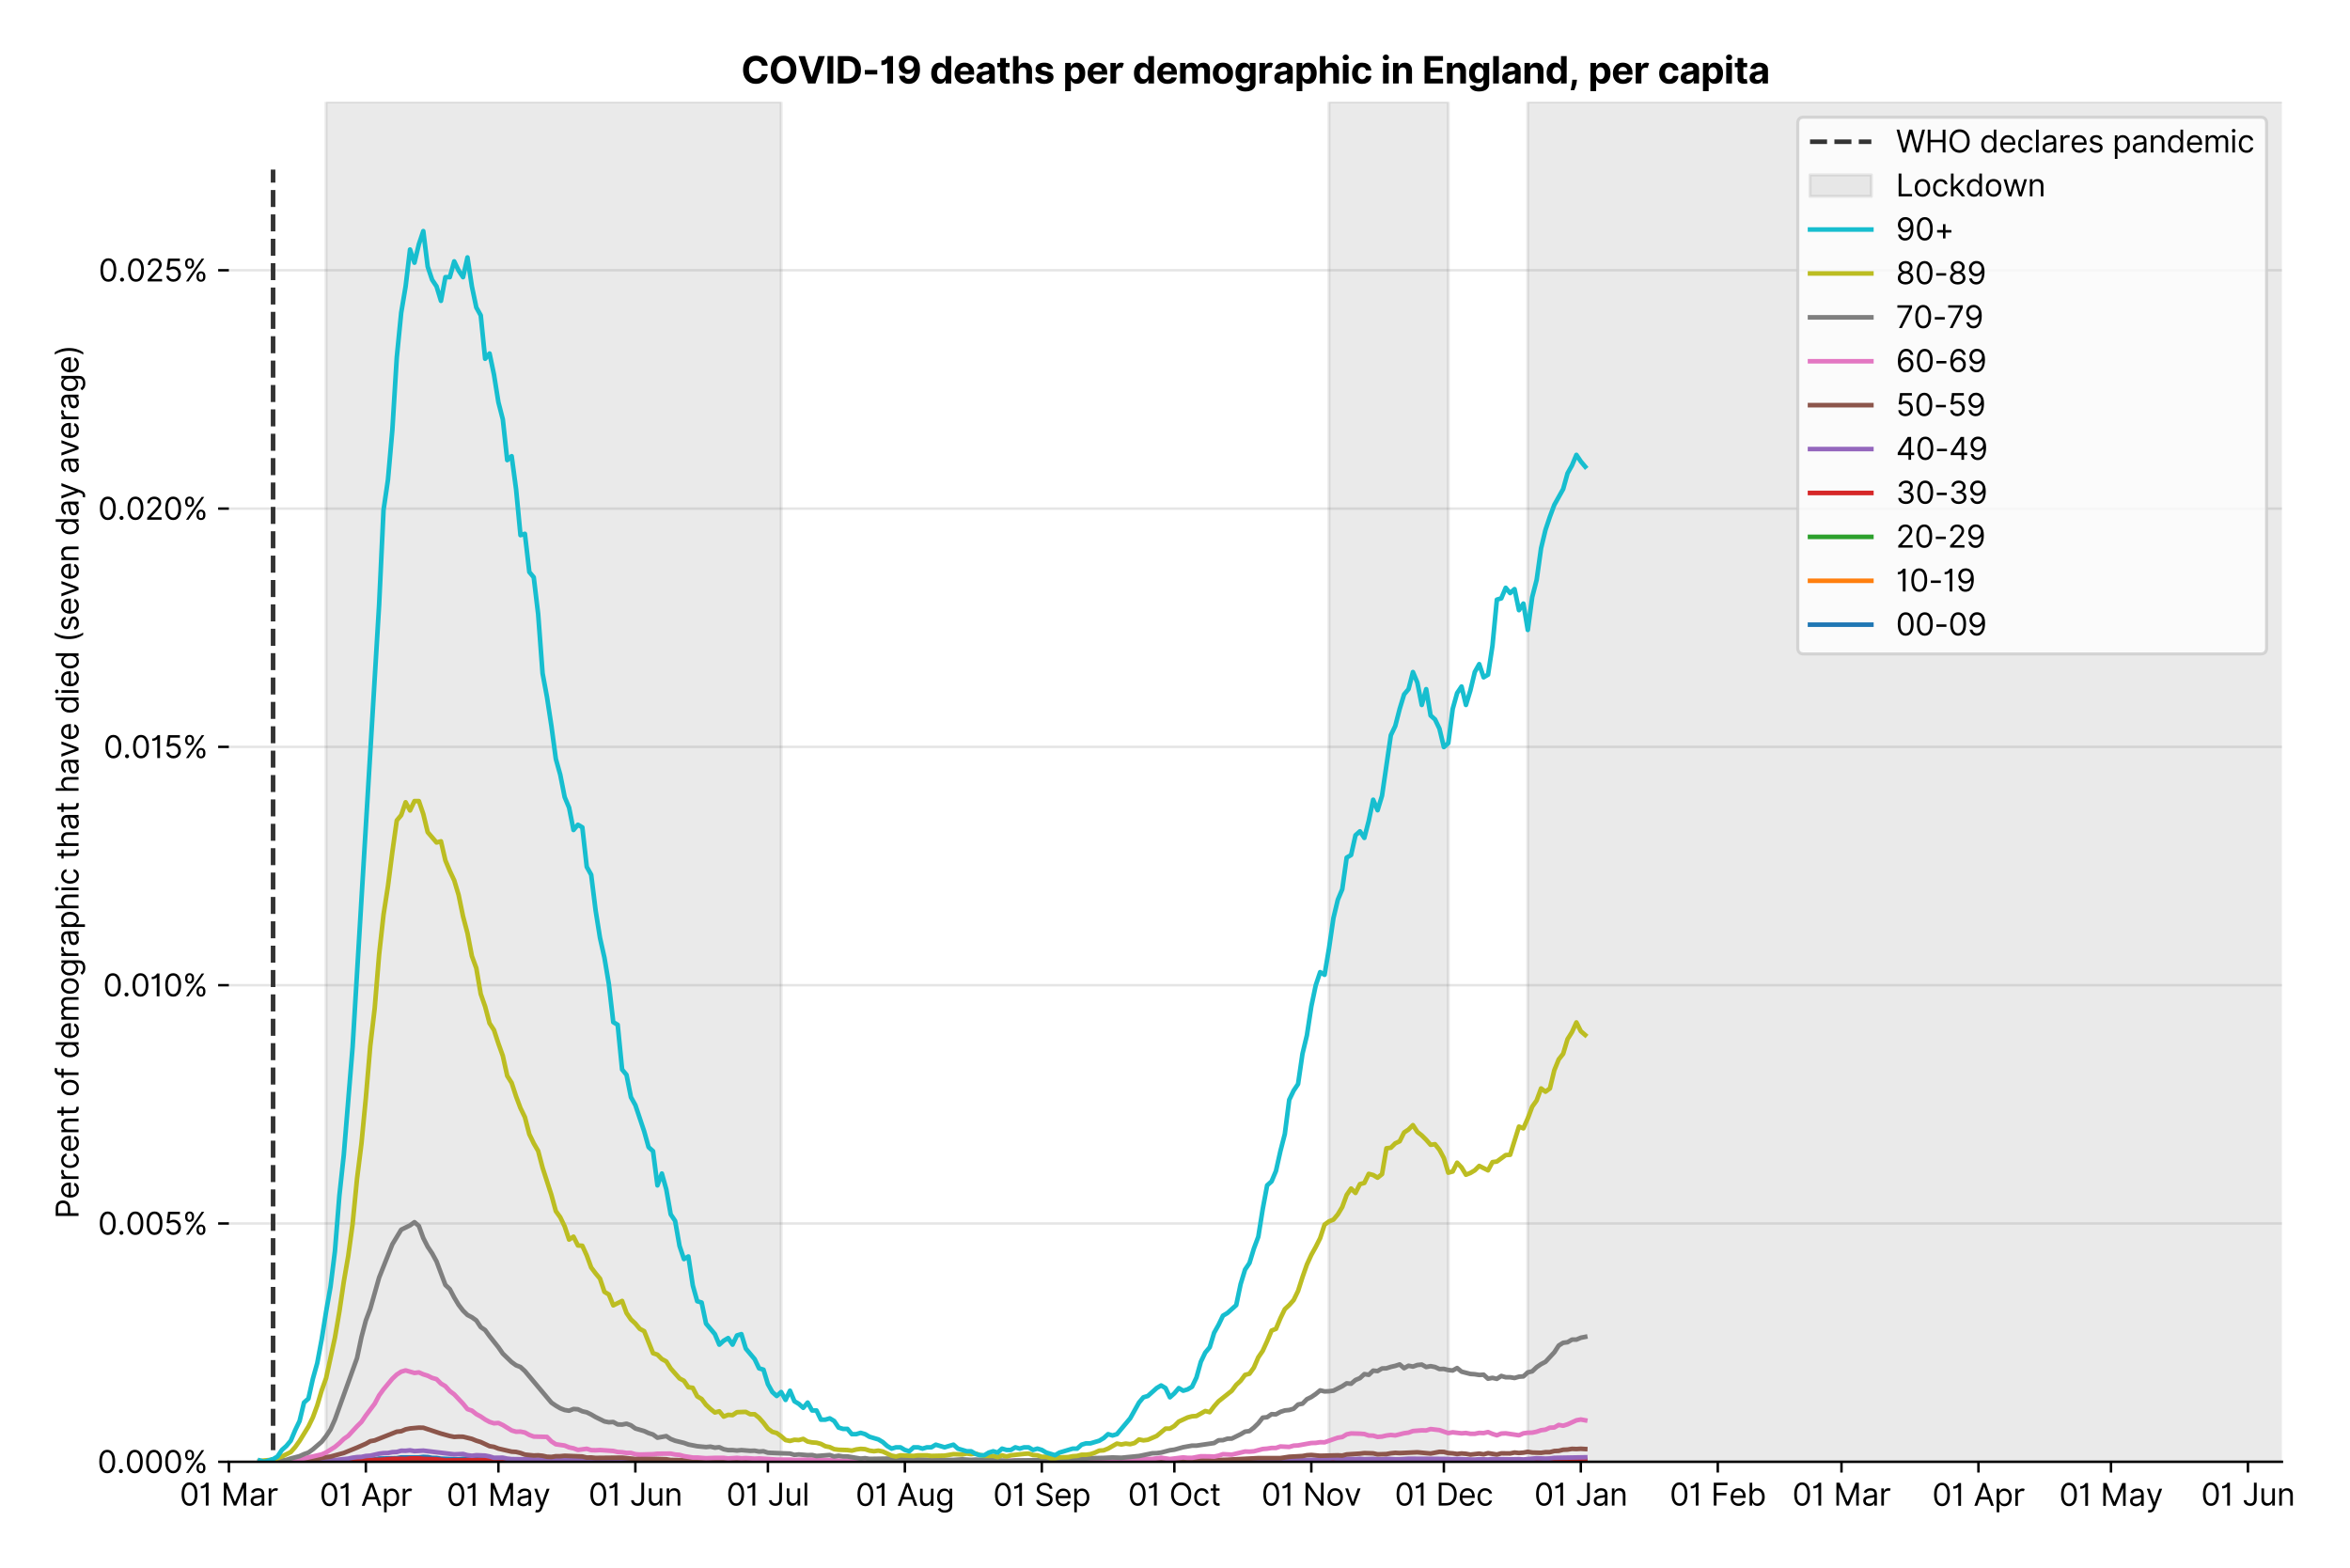 <?xml version="1.0" encoding="utf-8" standalone="no"?>
<!DOCTYPE svg PUBLIC "-//W3C//DTD SVG 1.1//EN"
  "http://www.w3.org/Graphics/SVG/1.1/DTD/svg11.dtd">
<svg version="1.1" viewBox="0 0 766.461 511.276" xmlns="http://www.w3.org/2000/svg" xmlns:xlink="http://www.w3.org/1999/xlink">
 <defs>
  <style type="text/css">*{stroke-linecap:butt;stroke-linejoin:round;}</style>
 </defs>
 <g id="figure_1">
  <g id="patch_1">
   <path d="M 0 511.276 
L 766.461 511.276 
L 766.461 0 
L 0 0 
z
" style="fill:#ffffff;"/>
  </g>
  <g id="axes_1">
   <g id="patch_2">
    <path d="M 74.655 476.745 
L 744.255 476.745 
L 744.255 33.225 
L 74.655 33.225 
z
" style="fill:#ffffff;"/>
   </g>
   <g id="matplotlib.axis_1">
    <g id="xtick_1">
     <g id="line2d_1">
      <defs>
       <path d="M 0 0 
L 0 3.5 
" id="m312e299e55" style="stroke:#000000;stroke-width:0.8;"/>
      </defs>
      <g>
       <use style="stroke:#000000;stroke-width:0.8;" x="74.655" xlink:href="#m312e299e55" y="476.745"/>
      </g>
     </g>
     <g id="text_1">
      <!-- 01 Mar -->
      <g transform="translate(58.618 491.018)scale(0.1 -0.1)">
       <defs>
        <path d="M 2000 -64 
Q 1230 -64 806 561 
Q 382 1186 382 2327 
Q 382 3459 809 4088 
Q 1236 4718 2000 4718 
Q 2764 4718 3191 4088 
Q 3618 3459 3618 2327 
Q 3618 1186 3194 561 
Q 2771 -64 2000 -64 
z
M 2000 436 
Q 2509 436 2791 927 
Q 3073 1418 3073 2327 
Q 3073 3234 2789 3730 
Q 2505 4227 2000 4227 
Q 1496 4227 1211 3730 
Q 927 3234 927 2327 
Q 927 1418 1210 927 
Q 1493 436 2000 436 
z
" id="Inter-Regular-30" transform="scale(0.016)"/>
        <path d="M 1973 4655 
L 1973 0 
L 1409 0 
L 1409 3836 
L 1373 3836 
Q 1341 3773 1209 3692 
Q 1077 3611 868 3551 
Q 659 3491 391 3491 
L 391 3964 
Q 661 3964 859 4061 
Q 1057 4159 1190 4291 
Q 1323 4423 1392 4529 
Q 1461 4636 1473 4655 
L 1973 4655 
z
" id="Inter-Regular-31" transform="scale(0.016)"/>
        <path id="Inter-Regular-20" transform="scale(0.016)"/>
        <path d="M 564 4655 
L 1236 4655 
L 2818 791 
L 2873 791 
L 4455 4655 
L 5127 4655 
L 5127 0 
L 4600 0 
L 4600 3536 
L 4555 3536 
L 3100 0 
L 2591 0 
L 1136 3536 
L 1091 3536 
L 1091 0 
L 564 0 
L 564 4655 
z
" id="Inter-Regular-4d" transform="scale(0.016)"/>
        <path d="M 1518 -82 
Q 1186 -82 916 44 
Q 646 170 486 410 
Q 327 650 327 991 
Q 327 1291 445 1478 
Q 564 1666 761 1773 
Q 959 1880 1199 1933 
Q 1439 1986 1682 2018 
Q 2000 2059 2199 2080 
Q 2398 2102 2490 2154 
Q 2582 2207 2582 2336 
L 2582 2355 
Q 2582 2691 2399 2877 
Q 2216 3064 1846 3064 
Q 1461 3064 1243 2895 
Q 1025 2727 936 2536 
L 427 2718 
Q 564 3036 792 3214 
Q 1021 3393 1292 3464 
Q 1564 3536 1827 3536 
Q 1996 3536 2215 3496 
Q 2434 3457 2640 3334 
Q 2846 3211 2982 2963 
Q 3118 2716 3118 2300 
L 3118 0 
L 2582 0 
L 2582 473 
L 2555 473 
Q 2500 359 2373 229 
Q 2246 100 2034 9 
Q 1823 -82 1518 -82 
z
M 1600 400 
Q 1918 400 2137 525 
Q 2357 650 2469 847 
Q 2582 1045 2582 1264 
L 2582 1755 
Q 2548 1714 2433 1681 
Q 2318 1648 2169 1624 
Q 2021 1600 1881 1583 
Q 1741 1566 1655 1555 
Q 1446 1527 1265 1467 
Q 1084 1407 974 1287 
Q 864 1168 864 964 
Q 864 684 1072 542 
Q 1280 400 1600 400 
z
" id="Inter-Regular-61" transform="scale(0.016)"/>
        <path d="M 491 0 
L 491 3491 
L 1009 3491 
L 1009 2964 
L 1046 2964 
Q 1139 3223 1389 3384 
Q 1639 3545 1955 3545 
Q 2100 3545 2209 3511 
Q 2318 3477 2400 3418 
L 2218 2964 
Q 2161 2993 2085 3010 
Q 2009 3027 1909 3027 
Q 1527 3027 1277 2794 
Q 1027 2561 1027 2209 
L 1027 0 
L 491 0 
z
" id="Inter-Regular-72" transform="scale(0.016)"/>
       </defs>
       <use xlink:href="#Inter-Regular-30"/>
       <use x="62.5" xlink:href="#Inter-Regular-31"/>
       <use x="106.676" xlink:href="#Inter-Regular-20"/>
       <use x="134.801" xlink:href="#Inter-Regular-4d"/>
       <use x="225.994" xlink:href="#Inter-Regular-61"/>
       <use x="282.386" xlink:href="#Inter-Regular-72"/>
      </g>
     </g>
    </g>
    <g id="xtick_2">
     <g id="line2d_2">
      <g>
       <use style="stroke:#000000;stroke-width:0.8;" x="119.325" xlink:href="#m312e299e55" y="476.745"/>
      </g>
     </g>
     <g id="text_2">
      <!-- 01 Apr -->
      <g transform="translate(104.239 491.117)scale(0.1 -0.1)">
       <defs>
        <path d="M 755 0 
L 164 0 
L 1873 4655 
L 2455 4655 
L 4164 0 
L 3573 0 
L 3105 1318 
L 1223 1318 
L 755 0 
z
M 1400 1818 
L 2927 1818 
L 2182 3918 
L 2146 3918 
L 1400 1818 
z
" id="Inter-Regular-41" transform="scale(0.016)"/>
        <path d="M 491 -1309 
L 491 3491 
L 1009 3491 
L 1009 2936 
L 1073 2936 
Q 1132 3027 1237 3169 
Q 1343 3311 1542 3423 
Q 1741 3536 2082 3536 
Q 2523 3536 2859 3315 
Q 3196 3095 3384 2690 
Q 3573 2286 3573 1736 
Q 3573 1182 3384 776 
Q 3196 370 2861 148 
Q 2527 -73 2091 -73 
Q 1755 -73 1552 39 
Q 1350 152 1241 296 
Q 1132 441 1073 536 
L 1027 536 
L 1027 -1309 
L 491 -1309 
z
M 1018 1745 
Q 1018 1152 1276 780 
Q 1534 409 2018 409 
Q 2355 409 2581 587 
Q 2807 766 2921 1069 
Q 3036 1373 3036 1745 
Q 3036 2114 2923 2410 
Q 2811 2707 2585 2881 
Q 2359 3055 2018 3055 
Q 1527 3055 1272 2693 
Q 1018 2332 1018 1745 
z
" id="Inter-Regular-70" transform="scale(0.016)"/>
       </defs>
       <use xlink:href="#Inter-Regular-30"/>
       <use x="62.5" xlink:href="#Inter-Regular-31"/>
       <use x="106.676" xlink:href="#Inter-Regular-20"/>
       <use x="134.801" xlink:href="#Inter-Regular-41"/>
       <use x="202.415" xlink:href="#Inter-Regular-70"/>
       <use x="263.352" xlink:href="#Inter-Regular-72"/>
      </g>
     </g>
    </g>
    <g id="xtick_3">
     <g id="line2d_3">
      <g>
       <use style="stroke:#000000;stroke-width:0.8;" x="162.554" xlink:href="#m312e299e55" y="476.745"/>
      </g>
     </g>
     <g id="text_3">
      <!-- 01 May -->
      <g transform="translate(145.651 491.117)scale(0.1 -0.1)">
       <defs>
        <path d="M 818 -1355 
Q 682 -1355 575 -1333 
Q 468 -1311 427 -1291 
L 564 -818 
Q 857 -893 1053 -814 
Q 1250 -736 1391 -345 
L 1509 -18 
L 218 3491 
L 800 3491 
L 1764 709 
L 1800 709 
L 2764 3491 
L 3346 3491 
L 1846 -564 
Q 1550 -1355 818 -1355 
z
" id="Inter-Regular-79" transform="scale(0.016)"/>
       </defs>
       <use xlink:href="#Inter-Regular-30"/>
       <use x="62.5" xlink:href="#Inter-Regular-31"/>
       <use x="106.676" xlink:href="#Inter-Regular-20"/>
       <use x="134.801" xlink:href="#Inter-Regular-4d"/>
       <use x="225.994" xlink:href="#Inter-Regular-61"/>
       <use x="282.386" xlink:href="#Inter-Regular-79"/>
      </g>
     </g>
    </g>
    <g id="xtick_4">
     <g id="line2d_4">
      <g>
       <use style="stroke:#000000;stroke-width:0.8;" x="207.224" xlink:href="#m312e299e55" y="476.745"/>
      </g>
     </g>
     <g id="text_4">
      <!-- 01 Jun -->
      <g transform="translate(191.939 491.018)scale(0.1 -0.1)">
       <defs>
        <path d="M 2346 4655 
L 2909 4655 
L 2909 1327 
Q 2909 657 2549 296 
Q 2189 -64 1582 -64 
Q 1200 -64 902 76 
Q 605 216 434 475 
Q 264 734 264 1091 
L 818 1091 
Q 818 795 1034 615 
Q 1250 436 1582 436 
Q 1948 436 2147 664 
Q 2346 893 2346 1327 
L 2346 4655 
z
" id="Inter-Regular-4a" transform="scale(0.016)"/>
        <path d="M 2691 1427 
L 2691 3491 
L 3227 3491 
L 3227 0 
L 2691 0 
L 2691 591 
L 2655 591 
Q 2532 325 2273 140 
Q 2014 -45 1618 -45 
Q 1127 -45 809 280 
Q 491 605 491 1273 
L 491 3491 
L 1027 3491 
L 1027 1309 
Q 1027 927 1242 700 
Q 1457 473 1791 473 
Q 1991 473 2199 575 
Q 2407 677 2549 888 
Q 2691 1100 2691 1427 
z
" id="Inter-Regular-75" transform="scale(0.016)"/>
        <path d="M 1027 2100 
L 1027 0 
L 491 0 
L 491 3491 
L 1009 3491 
L 1009 2945 
L 1055 2945 
Q 1177 3211 1427 3373 
Q 1677 3536 2073 3536 
Q 2602 3536 2928 3211 
Q 3255 2886 3255 2218 
L 3255 0 
L 2718 0 
L 2718 2182 
Q 2718 2593 2504 2824 
Q 2291 3055 1918 3055 
Q 1534 3055 1280 2806 
Q 1027 2557 1027 2100 
z
" id="Inter-Regular-6e" transform="scale(0.016)"/>
       </defs>
       <use xlink:href="#Inter-Regular-30"/>
       <use x="62.5" xlink:href="#Inter-Regular-31"/>
       <use x="106.676" xlink:href="#Inter-Regular-20"/>
       <use x="134.801" xlink:href="#Inter-Regular-4a"/>
       <use x="189.063" xlink:href="#Inter-Regular-75"/>
       <use x="247.159" xlink:href="#Inter-Regular-6e"/>
      </g>
     </g>
    </g>
    <g id="xtick_5">
     <g id="line2d_5">
      <g>
       <use style="stroke:#000000;stroke-width:0.8;" x="250.453" xlink:href="#m312e299e55" y="476.745"/>
      </g>
     </g>
     <g id="text_5">
      <!-- 01 Jul -->
      <g transform="translate(236.909 491.018)scale(0.1 -0.1)">
       <defs>
        <path d="M 1027 4655 
L 1027 0 
L 491 0 
L 491 4655 
L 1027 4655 
z
" id="Inter-Regular-6c" transform="scale(0.016)"/>
       </defs>
       <use xlink:href="#Inter-Regular-30"/>
       <use x="62.5" xlink:href="#Inter-Regular-31"/>
       <use x="106.676" xlink:href="#Inter-Regular-20"/>
       <use x="134.801" xlink:href="#Inter-Regular-4a"/>
       <use x="189.063" xlink:href="#Inter-Regular-75"/>
       <use x="247.159" xlink:href="#Inter-Regular-6c"/>
      </g>
     </g>
    </g>
    <g id="xtick_6">
     <g id="line2d_6">
      <g>
       <use style="stroke:#000000;stroke-width:0.8;" x="295.123" xlink:href="#m312e299e55" y="476.745"/>
      </g>
     </g>
     <g id="text_6">
      <!-- 01 Aug -->
      <g transform="translate(279.051 491.117)scale(0.1 -0.1)">
       <defs>
        <path d="M 1900 -1382 
Q 1316 -1382 976 -1169 
Q 636 -957 473 -682 
L 900 -382 
Q 973 -477 1084 -601 
Q 1196 -725 1390 -817 
Q 1584 -909 1900 -909 
Q 2323 -909 2598 -704 
Q 2873 -500 2873 -64 
L 2873 645 
L 2827 645 
Q 2768 550 2660 410 
Q 2552 270 2351 162 
Q 2150 55 1809 55 
Q 1386 55 1051 255 
Q 716 455 521 836 
Q 327 1218 327 1764 
Q 327 2300 516 2699 
Q 705 3098 1041 3317 
Q 1377 3536 1818 3536 
Q 2159 3536 2360 3423 
Q 2561 3311 2669 3169 
Q 2777 3027 2836 2936 
L 2891 2936 
L 2891 3491 
L 3409 3491 
L 3409 -100 
Q 3409 -550 3205 -833 
Q 3002 -1116 2660 -1249 
Q 2318 -1382 1900 -1382 
z
M 1882 536 
Q 2366 536 2624 864 
Q 2882 1193 2882 1773 
Q 2882 2339 2627 2697 
Q 2373 3055 1882 3055 
Q 1541 3055 1315 2882 
Q 1089 2709 976 2418 
Q 864 2127 864 1773 
Q 864 1227 1120 881 
Q 1377 536 1882 536 
z
" id="Inter-Regular-67" transform="scale(0.016)"/>
       </defs>
       <use xlink:href="#Inter-Regular-30"/>
       <use x="62.5" xlink:href="#Inter-Regular-31"/>
       <use x="106.676" xlink:href="#Inter-Regular-20"/>
       <use x="134.801" xlink:href="#Inter-Regular-41"/>
       <use x="202.415" xlink:href="#Inter-Regular-75"/>
       <use x="260.511" xlink:href="#Inter-Regular-67"/>
      </g>
     </g>
    </g>
    <g id="xtick_7">
     <g id="line2d_7">
      <g>
       <use style="stroke:#000000;stroke-width:0.8;" x="339.792" xlink:href="#m312e299e55" y="476.745"/>
      </g>
     </g>
     <g id="text_7">
      <!-- 01 Sep -->
      <g transform="translate(323.905 491.117)scale(0.1 -0.1)">
       <defs>
        <path d="M 3109 3491 
Q 3068 3836 2777 4027 
Q 2486 4218 2064 4218 
Q 1600 4218 1318 3999 
Q 1036 3780 1036 3445 
Q 1036 3195 1189 3042 
Q 1343 2889 1553 2803 
Q 1764 2718 1936 2673 
L 2409 2545 
Q 2591 2498 2815 2414 
Q 3039 2330 3244 2185 
Q 3450 2041 3584 1816 
Q 3718 1591 3718 1264 
Q 3718 886 3521 581 
Q 3325 277 2949 97 
Q 2573 -82 2036 -82 
Q 1286 -82 845 272 
Q 405 627 364 1200 
L 946 1200 
Q 968 936 1124 764 
Q 1280 593 1519 510 
Q 1759 427 2036 427 
Q 2359 427 2616 533 
Q 2873 639 3023 828 
Q 3173 1018 3173 1273 
Q 3173 1505 3043 1650 
Q 2914 1795 2702 1886 
Q 2491 1977 2246 2045 
L 1673 2209 
Q 1127 2366 809 2657 
Q 491 2948 491 3418 
Q 491 3809 703 4101 
Q 916 4393 1276 4555 
Q 1636 4718 2082 4718 
Q 2532 4718 2882 4558 
Q 3232 4398 3437 4120 
Q 3643 3843 3655 3491 
L 3109 3491 
z
" id="Inter-Regular-53" transform="scale(0.016)"/>
        <path d="M 1955 -73 
Q 1450 -73 1085 151 
Q 721 375 524 778 
Q 327 1182 327 1718 
Q 327 2255 524 2665 
Q 721 3075 1074 3305 
Q 1427 3536 1900 3536 
Q 2173 3536 2439 3445 
Q 2705 3355 2923 3151 
Q 3141 2948 3270 2614 
Q 3400 2280 3400 1791 
L 3400 1564 
L 866 1564 
Q 884 1005 1183 707 
Q 1482 409 1955 409 
Q 2271 409 2498 545 
Q 2725 682 2827 955 
L 3346 809 
Q 3223 414 2854 170 
Q 2486 -73 1955 -73 
z
M 866 2027 
L 2855 2027 
Q 2855 2470 2595 2762 
Q 2336 3055 1900 3055 
Q 1593 3055 1368 2911 
Q 1143 2768 1013 2533 
Q 884 2298 866 2027 
z
" id="Inter-Regular-65" transform="scale(0.016)"/>
       </defs>
       <use xlink:href="#Inter-Regular-30"/>
       <use x="62.5" xlink:href="#Inter-Regular-31"/>
       <use x="106.676" xlink:href="#Inter-Regular-20"/>
       <use x="134.801" xlink:href="#Inter-Regular-53"/>
       <use x="198.58" xlink:href="#Inter-Regular-65"/>
       <use x="256.818" xlink:href="#Inter-Regular-70"/>
      </g>
     </g>
    </g>
    <g id="xtick_8">
     <g id="line2d_8">
      <g>
       <use style="stroke:#000000;stroke-width:0.8;" x="383.021" xlink:href="#m312e299e55" y="476.745"/>
      </g>
     </g>
     <g id="text_8">
      <!-- 01 Oct -->
      <g transform="translate(367.865 491.018)scale(0.1 -0.1)">
       <defs>
        <path d="M 4491 2327 
Q 4491 1591 4225 1054 
Q 3959 518 3495 227 
Q 3032 -64 2436 -64 
Q 1841 -64 1377 227 
Q 914 518 648 1054 
Q 382 1591 382 2327 
Q 382 3064 648 3600 
Q 914 4136 1377 4427 
Q 1841 4718 2436 4718 
Q 3032 4718 3495 4427 
Q 3959 4136 4225 3600 
Q 4491 3064 4491 2327 
z
M 3946 2327 
Q 3946 2932 3744 3348 
Q 3543 3764 3201 3977 
Q 2859 4191 2436 4191 
Q 2014 4191 1672 3977 
Q 1330 3764 1128 3348 
Q 927 2932 927 2327 
Q 927 1723 1128 1307 
Q 1330 891 1672 677 
Q 2014 464 2436 464 
Q 2859 464 3201 677 
Q 3543 891 3744 1307 
Q 3946 1723 3946 2327 
z
" id="Inter-Regular-4f" transform="scale(0.016)"/>
        <path d="M 1909 -73 
Q 1418 -73 1063 159 
Q 709 391 518 798 
Q 327 1205 327 1727 
Q 327 2259 524 2667 
Q 721 3075 1074 3305 
Q 1427 3536 1900 3536 
Q 2268 3536 2563 3400 
Q 2859 3264 3047 3018 
Q 3236 2773 3282 2445 
L 2746 2445 
Q 2684 2684 2474 2869 
Q 2264 3055 1909 3055 
Q 1439 3055 1151 2697 
Q 864 2339 864 1745 
Q 864 1139 1148 774 
Q 1432 409 1909 409 
Q 2223 409 2447 570 
Q 2671 732 2746 1018 
L 3282 1018 
Q 3236 709 3058 462 
Q 2880 216 2588 71 
Q 2296 -73 1909 -73 
z
" id="Inter-Regular-63" transform="scale(0.016)"/>
        <path d="M 2009 3491 
L 2009 3036 
L 1264 3036 
L 1264 1000 
Q 1264 773 1331 660 
Q 1398 548 1503 510 
Q 1609 473 1727 473 
Q 1816 473 1873 483 
Q 1930 493 1964 500 
L 2073 18 
Q 2018 -2 1920 -23 
Q 1823 -45 1673 -45 
Q 1446 -45 1228 52 
Q 1011 150 869 350 
Q 727 550 727 855 
L 727 3036 
L 200 3036 
L 200 3491 
L 727 3491 
L 727 4327 
L 1264 4327 
L 1264 3491 
L 2009 3491 
z
" id="Inter-Regular-74" transform="scale(0.016)"/>
       </defs>
       <use xlink:href="#Inter-Regular-30"/>
       <use x="62.5" xlink:href="#Inter-Regular-31"/>
       <use x="106.676" xlink:href="#Inter-Regular-20"/>
       <use x="134.801" xlink:href="#Inter-Regular-4f"/>
       <use x="210.938" xlink:href="#Inter-Regular-63"/>
       <use x="266.761" xlink:href="#Inter-Regular-74"/>
      </g>
     </g>
    </g>
    <g id="xtick_9">
     <g id="line2d_9">
      <g>
       <use style="stroke:#000000;stroke-width:0.8;" x="427.691" xlink:href="#m312e299e55" y="476.745"/>
      </g>
     </g>
     <g id="text_9">
      <!-- 01 Nov -->
      <g transform="translate(411.42 491.018)scale(0.1 -0.1)">
       <defs>
        <path d="M 4255 4655 
L 4255 0 
L 3709 0 
L 1173 3655 
L 1127 3655 
L 1127 0 
L 564 0 
L 564 4655 
L 1109 4655 
L 3655 991 
L 3700 991 
L 3700 4655 
L 4255 4655 
z
" id="Inter-Regular-4e" transform="scale(0.016)"/>
        <path d="M 1909 -73 
Q 1436 -73 1080 152 
Q 725 377 526 781 
Q 327 1186 327 1727 
Q 327 2273 526 2679 
Q 725 3086 1080 3311 
Q 1436 3536 1909 3536 
Q 2382 3536 2737 3311 
Q 3093 3086 3292 2679 
Q 3491 2273 3491 1727 
Q 3491 1186 3292 781 
Q 3093 377 2737 152 
Q 2382 -73 1909 -73 
z
M 1909 409 
Q 2268 409 2500 593 
Q 2732 777 2843 1077 
Q 2955 1377 2955 1727 
Q 2955 2077 2843 2379 
Q 2732 2682 2500 2868 
Q 2268 3055 1909 3055 
Q 1550 3055 1318 2868 
Q 1086 2682 975 2379 
Q 864 2077 864 1727 
Q 864 1377 975 1077 
Q 1086 777 1318 593 
Q 1550 409 1909 409 
z
" id="Inter-Regular-6f" transform="scale(0.016)"/>
        <path d="M 3346 3491 
L 2055 0 
L 1509 0 
L 218 3491 
L 800 3491 
L 1764 709 
L 1800 709 
L 2764 3491 
L 3346 3491 
z
" id="Inter-Regular-76" transform="scale(0.016)"/>
       </defs>
       <use xlink:href="#Inter-Regular-30"/>
       <use x="62.5" xlink:href="#Inter-Regular-31"/>
       <use x="106.676" xlink:href="#Inter-Regular-20"/>
       <use x="134.801" xlink:href="#Inter-Regular-4e"/>
       <use x="210.085" xlink:href="#Inter-Regular-6f"/>
       <use x="269.744" xlink:href="#Inter-Regular-76"/>
      </g>
     </g>
    </g>
    <g id="xtick_10">
     <g id="line2d_10">
      <g>
       <use style="stroke:#000000;stroke-width:0.8;" x="470.92" xlink:href="#m312e299e55" y="476.745"/>
      </g>
     </g>
     <g id="text_10">
      <!-- 01 Dec -->
      <g transform="translate(454.884 491.018)scale(0.1 -0.1)">
       <defs>
        <path d="M 2000 0 
L 564 0 
L 564 4655 
L 2064 4655 
Q 2741 4655 3223 4376 
Q 3705 4098 3961 3578 
Q 4218 3059 4218 2336 
Q 4218 1609 3959 1085 
Q 3700 561 3204 280 
Q 2709 0 2000 0 
z
M 1127 500 
L 1964 500 
Q 2830 500 3251 992 
Q 3673 1484 3673 2336 
Q 3673 3182 3259 3668 
Q 2846 4155 2027 4155 
L 1127 4155 
L 1127 500 
z
" id="Inter-Regular-44" transform="scale(0.016)"/>
       </defs>
       <use xlink:href="#Inter-Regular-30"/>
       <use x="62.5" xlink:href="#Inter-Regular-31"/>
       <use x="106.676" xlink:href="#Inter-Regular-20"/>
       <use x="134.801" xlink:href="#Inter-Regular-44"/>
       <use x="206.676" xlink:href="#Inter-Regular-65"/>
       <use x="264.915" xlink:href="#Inter-Regular-63"/>
      </g>
     </g>
    </g>
    <g id="xtick_11">
     <g id="line2d_11">
      <g>
       <use style="stroke:#000000;stroke-width:0.8;" x="515.59" xlink:href="#m312e299e55" y="476.745"/>
      </g>
     </g>
     <g id="text_11">
      <!-- 01 Jan -->
      <g transform="translate(500.391 491.018)scale(0.1 -0.1)">
       <use xlink:href="#Inter-Regular-30"/>
       <use x="62.5" xlink:href="#Inter-Regular-31"/>
       <use x="106.676" xlink:href="#Inter-Regular-20"/>
       <use x="134.801" xlink:href="#Inter-Regular-4a"/>
       <use x="189.063" xlink:href="#Inter-Regular-61"/>
       <use x="245.455" xlink:href="#Inter-Regular-6e"/>
      </g>
     </g>
    </g>
    <g id="xtick_12">
     <g id="line2d_12">
      <g>
       <use style="stroke:#000000;stroke-width:0.8;" x="560.26" xlink:href="#m312e299e55" y="476.745"/>
      </g>
     </g>
     <g id="text_12">
      <!-- 01 Feb -->
      <g transform="translate(544.571 491.018)scale(0.1 -0.1)">
       <defs>
        <path d="M 564 0 
L 564 4655 
L 3355 4655 
L 3355 4155 
L 1127 4155 
L 1127 2582 
L 3146 2582 
L 3146 2082 
L 1127 2082 
L 1127 0 
L 564 0 
z
" id="Inter-Regular-46" transform="scale(0.016)"/>
        <path d="M 564 0 
L 564 4655 
L 1100 4655 
L 1100 2936 
L 1146 2936 
Q 1205 3027 1310 3169 
Q 1416 3311 1615 3423 
Q 1814 3536 2155 3536 
Q 2596 3536 2932 3315 
Q 3268 3095 3457 2690 
Q 3646 2286 3646 1736 
Q 3646 1182 3457 776 
Q 3268 370 2934 148 
Q 2600 -73 2164 -73 
Q 1827 -73 1625 39 
Q 1423 152 1314 296 
Q 1205 441 1146 536 
L 1082 536 
L 1082 0 
L 564 0 
z
M 1091 1745 
Q 1091 1152 1349 780 
Q 1607 409 2091 409 
Q 2427 409 2653 587 
Q 2880 766 2994 1069 
Q 3109 1373 3109 1745 
Q 3109 2114 2996 2410 
Q 2884 2707 2658 2881 
Q 2432 3055 2091 3055 
Q 1600 3055 1345 2693 
Q 1091 2332 1091 1745 
z
" id="Inter-Regular-62" transform="scale(0.016)"/>
       </defs>
       <use xlink:href="#Inter-Regular-30"/>
       <use x="62.5" xlink:href="#Inter-Regular-31"/>
       <use x="106.676" xlink:href="#Inter-Regular-20"/>
       <use x="134.801" xlink:href="#Inter-Regular-46"/>
       <use x="193.466" xlink:href="#Inter-Regular-65"/>
       <use x="251.705" xlink:href="#Inter-Regular-62"/>
      </g>
     </g>
    </g>
    <g id="xtick_13">
     <g id="line2d_13">
      <g>
       <use style="stroke:#000000;stroke-width:0.8;" x="600.607" xlink:href="#m312e299e55" y="476.745"/>
      </g>
     </g>
     <g id="text_13">
      <!-- 01 Mar -->
      <g transform="translate(584.571 491.018)scale(0.1 -0.1)">
       <use xlink:href="#Inter-Regular-30"/>
       <use x="62.5" xlink:href="#Inter-Regular-31"/>
       <use x="106.676" xlink:href="#Inter-Regular-20"/>
       <use x="134.801" xlink:href="#Inter-Regular-4d"/>
       <use x="225.994" xlink:href="#Inter-Regular-61"/>
       <use x="282.386" xlink:href="#Inter-Regular-72"/>
      </g>
     </g>
    </g>
    <g id="xtick_14">
     <g id="line2d_14">
      <g>
       <use style="stroke:#000000;stroke-width:0.8;" x="645.277" xlink:href="#m312e299e55" y="476.745"/>
      </g>
     </g>
     <g id="text_14">
      <!-- 01 Apr -->
      <g transform="translate(630.192 491.117)scale(0.1 -0.1)">
       <use xlink:href="#Inter-Regular-30"/>
       <use x="62.5" xlink:href="#Inter-Regular-31"/>
       <use x="106.676" xlink:href="#Inter-Regular-20"/>
       <use x="134.801" xlink:href="#Inter-Regular-41"/>
       <use x="202.415" xlink:href="#Inter-Regular-70"/>
       <use x="263.352" xlink:href="#Inter-Regular-72"/>
      </g>
     </g>
    </g>
    <g id="xtick_15">
     <g id="line2d_15">
      <g>
       <use style="stroke:#000000;stroke-width:0.8;" x="688.506" xlink:href="#m312e299e55" y="476.745"/>
      </g>
     </g>
     <g id="text_15">
      <!-- 01 May -->
      <g transform="translate(671.603 491.117)scale(0.1 -0.1)">
       <use xlink:href="#Inter-Regular-30"/>
       <use x="62.5" xlink:href="#Inter-Regular-31"/>
       <use x="106.676" xlink:href="#Inter-Regular-20"/>
       <use x="134.801" xlink:href="#Inter-Regular-4d"/>
       <use x="225.994" xlink:href="#Inter-Regular-61"/>
       <use x="282.386" xlink:href="#Inter-Regular-79"/>
      </g>
     </g>
    </g>
    <g id="xtick_16">
     <g id="line2d_16">
      <g>
       <use style="stroke:#000000;stroke-width:0.8;" x="733.176" xlink:href="#m312e299e55" y="476.745"/>
      </g>
     </g>
     <g id="text_16">
      <!-- 01 Jun -->
      <g transform="translate(717.892 491.018)scale(0.1 -0.1)">
       <use xlink:href="#Inter-Regular-30"/>
       <use x="62.5" xlink:href="#Inter-Regular-31"/>
       <use x="106.676" xlink:href="#Inter-Regular-20"/>
       <use x="134.801" xlink:href="#Inter-Regular-4a"/>
       <use x="189.063" xlink:href="#Inter-Regular-75"/>
       <use x="247.159" xlink:href="#Inter-Regular-6e"/>
      </g>
     </g>
    </g>
   </g>
   <g id="matplotlib.axis_2">
    <g id="ytick_1">
     <g id="line2d_17">
      <path clip-path="url(#pe2384a2b44)" d="M 74.655 476.745 
L 744.255 476.745 
" style="fill:none;stroke:#e5e5e5;stroke-linecap:square;stroke-width:0.8;"/>
     </g>
     <g id="line2d_18">
      <defs>
       <path d="M 0 0 
L -3.5 0 
" id="m811f7af2ac" style="stroke:#000000;stroke-width:0.8;"/>
      </defs>
      <g>
       <use style="stroke:#000000;stroke-width:0.8;" x="74.655" xlink:href="#m811f7af2ac" y="476.745"/>
      </g>
     </g>
     <g id="text_17">
      <!-- 0.000% -->
      <g transform="translate(31.773 480.382)scale(0.1 -0.1)">
       <defs>
        <path d="M 882 -36 
Q 714 -36 593 84 
Q 473 205 473 373 
Q 473 541 593 661 
Q 714 782 882 782 
Q 1050 782 1170 661 
Q 1291 541 1291 373 
Q 1291 205 1170 84 
Q 1050 -36 882 -36 
z
" id="Inter-Regular-2e" transform="scale(0.016)"/>
        <path d="M 2855 873 
L 2855 1118 
Q 2855 1373 2960 1585 
Q 3066 1798 3269 1926 
Q 3473 2055 3764 2055 
Q 4059 2055 4259 1926 
Q 4459 1798 4561 1585 
Q 4664 1373 4664 1118 
L 4664 873 
Q 4664 618 4560 405 
Q 4457 193 4256 64 
Q 4055 -64 3764 -64 
Q 3468 -64 3266 64 
Q 3064 193 2959 405 
Q 2855 618 2855 873 
z
M 536 3536 
L 536 3782 
Q 536 4036 642 4248 
Q 748 4461 951 4589 
Q 1155 4718 1446 4718 
Q 1741 4718 1941 4589 
Q 2141 4461 2243 4248 
Q 2346 4036 2346 3782 
L 2346 3536 
Q 2346 3282 2242 3069 
Q 2139 2857 1937 2728 
Q 1736 2600 1446 2600 
Q 1150 2600 948 2728 
Q 746 2857 641 3069 
Q 536 3282 536 3536 
z
M 709 0 
L 3909 4655 
L 4427 4655 
L 1227 0 
L 709 0 
z
M 3318 1118 
L 3318 873 
Q 3318 661 3418 494 
Q 3518 327 3764 327 
Q 4002 327 4101 494 
Q 4200 661 4200 873 
L 4200 1118 
Q 4200 1330 4104 1497 
Q 4009 1664 3764 1664 
Q 3525 1664 3421 1497 
Q 3318 1330 3318 1118 
z
M 1000 3782 
L 1000 3536 
Q 1000 3325 1100 3158 
Q 1200 2991 1446 2991 
Q 1684 2991 1783 3158 
Q 1882 3325 1882 3536 
L 1882 3782 
Q 1882 3993 1786 4160 
Q 1691 4327 1446 4327 
Q 1207 4327 1103 4160 
Q 1000 3993 1000 3782 
z
" id="Inter-Regular-25" transform="scale(0.016)"/>
       </defs>
       <use xlink:href="#Inter-Regular-30"/>
       <use x="62.5" xlink:href="#Inter-Regular-2e"/>
       <use x="90.057" xlink:href="#Inter-Regular-30"/>
       <use x="152.557" xlink:href="#Inter-Regular-30"/>
       <use x="215.057" xlink:href="#Inter-Regular-30"/>
       <use x="277.557" xlink:href="#Inter-Regular-25"/>
      </g>
     </g>
    </g>
    <g id="ytick_2">
     <g id="line2d_19">
      <path clip-path="url(#pe2384a2b44)" d="M 74.655 399.026 
L 744.255 399.026 
" style="fill:none;stroke:#e5e5e5;stroke-linecap:square;stroke-width:0.8;"/>
     </g>
     <g id="line2d_20">
      <g>
       <use style="stroke:#000000;stroke-width:0.8;" x="74.655" xlink:href="#m811f7af2ac" y="399.026"/>
      </g>
     </g>
     <g id="text_18">
      <!-- 0.005% -->
      <g transform="translate(31.944 402.663)scale(0.1 -0.1)">
       <defs>
        <path d="M 1936 -64 
Q 1536 -64 1216 95 
Q 896 255 702 532 
Q 509 809 491 1164 
L 1036 1164 
Q 1068 848 1324 642 
Q 1580 436 1936 436 
Q 2223 436 2447 570 
Q 2671 705 2799 940 
Q 2927 1175 2927 1473 
Q 2927 1777 2794 2017 
Q 2661 2257 2429 2395 
Q 2198 2534 1900 2536 
Q 1686 2539 1461 2472 
Q 1236 2405 1091 2300 
L 564 2364 
L 846 4655 
L 3264 4655 
L 3264 4155 
L 1318 4155 
L 1155 2782 
L 1182 2782 
Q 1325 2895 1541 2970 
Q 1757 3045 1991 3045 
Q 2418 3045 2753 2842 
Q 3089 2639 3281 2286 
Q 3473 1934 3473 1482 
Q 3473 1036 3274 687 
Q 3075 339 2727 137 
Q 2380 -64 1936 -64 
z
" id="Inter-Regular-35" transform="scale(0.016)"/>
       </defs>
       <use xlink:href="#Inter-Regular-30"/>
       <use x="62.5" xlink:href="#Inter-Regular-2e"/>
       <use x="90.057" xlink:href="#Inter-Regular-30"/>
       <use x="152.557" xlink:href="#Inter-Regular-30"/>
       <use x="215.057" xlink:href="#Inter-Regular-35"/>
       <use x="275.852" xlink:href="#Inter-Regular-25"/>
      </g>
     </g>
    </g>
    <g id="ytick_3">
     <g id="line2d_21">
      <path clip-path="url(#pe2384a2b44)" d="M 74.655 321.307 
L 744.255 321.307 
" style="fill:none;stroke:#e5e5e5;stroke-linecap:square;stroke-width:0.8;"/>
     </g>
     <g id="line2d_22">
      <g>
       <use style="stroke:#000000;stroke-width:0.8;" x="74.655" xlink:href="#m811f7af2ac" y="321.307"/>
      </g>
     </g>
     <g id="text_19">
      <!-- 0.010% -->
      <g transform="translate(33.606 324.944)scale(0.1 -0.1)">
       <use xlink:href="#Inter-Regular-30"/>
       <use x="62.5" xlink:href="#Inter-Regular-2e"/>
       <use x="90.057" xlink:href="#Inter-Regular-30"/>
       <use x="152.557" xlink:href="#Inter-Regular-31"/>
       <use x="196.733" xlink:href="#Inter-Regular-30"/>
       <use x="259.233" xlink:href="#Inter-Regular-25"/>
      </g>
     </g>
    </g>
    <g id="ytick_4">
     <g id="line2d_23">
      <path clip-path="url(#pe2384a2b44)" d="M 74.655 243.588 
L 744.255 243.588 
" style="fill:none;stroke:#e5e5e5;stroke-linecap:square;stroke-width:0.8;"/>
     </g>
     <g id="line2d_24">
      <g>
       <use style="stroke:#000000;stroke-width:0.8;" x="74.655" xlink:href="#m811f7af2ac" y="243.588"/>
      </g>
     </g>
     <g id="text_20">
      <!-- 0.015% -->
      <g transform="translate(33.777 247.225)scale(0.1 -0.1)">
       <use xlink:href="#Inter-Regular-30"/>
       <use x="62.5" xlink:href="#Inter-Regular-2e"/>
       <use x="90.057" xlink:href="#Inter-Regular-30"/>
       <use x="152.557" xlink:href="#Inter-Regular-31"/>
       <use x="196.733" xlink:href="#Inter-Regular-35"/>
       <use x="257.528" xlink:href="#Inter-Regular-25"/>
      </g>
     </g>
    </g>
    <g id="ytick_5">
     <g id="line2d_25">
      <path clip-path="url(#pe2384a2b44)" d="M 74.655 165.869 
L 744.255 165.869 
" style="fill:none;stroke:#e5e5e5;stroke-linecap:square;stroke-width:0.8;"/>
     </g>
     <g id="line2d_26">
      <g>
       <use style="stroke:#000000;stroke-width:0.8;" x="74.655" xlink:href="#m811f7af2ac" y="165.869"/>
      </g>
     </g>
     <g id="text_21">
      <!-- 0.020% -->
      <g transform="translate(31.972 169.506)scale(0.1 -0.1)">
       <defs>
        <path d="M 482 0 
L 482 409 
L 2018 2091 
Q 2289 2386 2464 2605 
Q 2639 2825 2724 3019 
Q 2809 3214 2809 3427 
Q 2809 3795 2553 4011 
Q 2298 4227 1918 4227 
Q 1514 4227 1275 3985 
Q 1036 3743 1036 3345 
L 500 3345 
Q 500 3755 688 4064 
Q 877 4373 1203 4545 
Q 1530 4718 1936 4718 
Q 2346 4718 2661 4545 
Q 2977 4373 3156 4079 
Q 3336 3786 3336 3427 
Q 3336 3170 3244 2926 
Q 3152 2682 2926 2383 
Q 2700 2084 2300 1655 
L 1255 536 
L 1255 500 
L 3418 500 
L 3418 0 
L 482 0 
z
" id="Inter-Regular-32" transform="scale(0.016)"/>
       </defs>
       <use xlink:href="#Inter-Regular-30"/>
       <use x="62.5" xlink:href="#Inter-Regular-2e"/>
       <use x="90.057" xlink:href="#Inter-Regular-30"/>
       <use x="152.557" xlink:href="#Inter-Regular-32"/>
       <use x="213.068" xlink:href="#Inter-Regular-30"/>
       <use x="275.568" xlink:href="#Inter-Regular-25"/>
      </g>
     </g>
    </g>
    <g id="ytick_6">
     <g id="line2d_27">
      <path clip-path="url(#pe2384a2b44)" d="M 74.655 88.15 
L 744.255 88.15 
" style="fill:none;stroke:#e5e5e5;stroke-linecap:square;stroke-width:0.8;"/>
     </g>
     <g id="line2d_28">
      <g>
       <use style="stroke:#000000;stroke-width:0.8;" x="74.655" xlink:href="#m811f7af2ac" y="88.15"/>
      </g>
     </g>
     <g id="text_22">
      <!-- 0.025% -->
      <g transform="translate(32.142 91.787)scale(0.1 -0.1)">
       <use xlink:href="#Inter-Regular-30"/>
       <use x="62.5" xlink:href="#Inter-Regular-2e"/>
       <use x="90.057" xlink:href="#Inter-Regular-30"/>
       <use x="152.557" xlink:href="#Inter-Regular-32"/>
       <use x="213.068" xlink:href="#Inter-Regular-35"/>
       <use x="273.864" xlink:href="#Inter-Regular-25"/>
      </g>
     </g>
    </g>
    <g id="text_23">
     <!-- Percent of demographic that have died (seven day average) -->
     <g transform="translate(25.614 397.458)rotate(-90)scale(0.1 -0.1)">
      <defs>
       <path d="M 564 0 
L 564 4655 
L 2136 4655 
Q 2684 4655 3033 4458 
Q 3382 4261 3550 3927 
Q 3718 3593 3718 3182 
Q 3718 2770 3551 2434 
Q 3384 2098 3036 1899 
Q 2689 1700 2146 1700 
L 1127 1700 
L 1127 0 
L 564 0 
z
M 1127 2200 
L 2127 2200 
Q 2689 2200 2926 2482 
Q 3164 2764 3164 3182 
Q 3164 3602 2925 3878 
Q 2686 4155 2118 4155 
L 1127 4155 
L 1127 2200 
z
" id="Inter-Regular-50" transform="scale(0.016)"/>
       <path d="M 2046 3491 
L 2046 3036 
L 1264 3036 
L 1264 0 
L 727 0 
L 727 3036 
L 164 3036 
L 164 3491 
L 727 3491 
L 727 3973 
Q 727 4273 868 4473 
Q 1009 4673 1234 4773 
Q 1459 4873 1709 4873 
Q 1907 4873 2032 4841 
Q 2157 4809 2218 4782 
L 2064 4318 
Q 2023 4332 1951 4352 
Q 1880 4373 1764 4373 
Q 1498 4373 1381 4239 
Q 1264 4105 1264 3845 
L 1264 3491 
L 2046 3491 
z
" id="Inter-Regular-66" transform="scale(0.016)"/>
       <path d="M 1809 -73 
Q 1373 -73 1039 148 
Q 705 370 516 776 
Q 327 1182 327 1736 
Q 327 2286 516 2690 
Q 705 3095 1041 3315 
Q 1377 3536 1818 3536 
Q 2159 3536 2358 3423 
Q 2557 3311 2662 3169 
Q 2768 3027 2827 2936 
L 2873 2936 
L 2873 4655 
L 3409 4655 
L 3409 0 
L 2891 0 
L 2891 536 
L 2827 536 
Q 2768 441 2659 296 
Q 2550 152 2348 39 
Q 2146 -73 1809 -73 
z
M 1882 409 
Q 2366 409 2624 780 
Q 2882 1152 2882 1745 
Q 2882 2332 2627 2693 
Q 2373 3055 1882 3055 
Q 1541 3055 1315 2881 
Q 1089 2707 976 2410 
Q 864 2114 864 1745 
Q 864 1373 978 1069 
Q 1093 766 1319 587 
Q 1546 409 1882 409 
z
" id="Inter-Regular-64" transform="scale(0.016)"/>
       <path d="M 491 0 
L 491 3491 
L 1009 3491 
L 1009 2945 
L 1055 2945 
Q 1164 3225 1407 3380 
Q 1650 3536 1991 3536 
Q 2336 3536 2567 3380 
Q 2798 3225 2927 2945 
L 2964 2945 
Q 3098 3216 3366 3376 
Q 3634 3536 4009 3536 
Q 4477 3536 4775 3244 
Q 5073 2952 5073 2336 
L 5073 0 
L 4536 0 
L 4536 2336 
Q 4536 2723 4325 2889 
Q 4114 3055 3827 3055 
Q 3459 3055 3257 2833 
Q 3055 2611 3055 2273 
L 3055 0 
L 2509 0 
L 2509 2391 
Q 2509 2689 2316 2872 
Q 2123 3055 1818 3055 
Q 1609 3055 1428 2943 
Q 1248 2832 1137 2635 
Q 1027 2439 1027 2182 
L 1027 0 
L 491 0 
z
" id="Inter-Regular-6d" transform="scale(0.016)"/>
       <path d="M 1027 2100 
L 1027 0 
L 491 0 
L 491 4655 
L 1027 4655 
L 1027 2945 
L 1073 2945 
Q 1196 3216 1442 3376 
Q 1689 3536 2100 3536 
Q 2636 3536 2963 3213 
Q 3291 2891 3291 2218 
L 3291 0 
L 2755 0 
L 2755 2182 
Q 2755 2598 2540 2826 
Q 2325 3055 1946 3055 
Q 1548 3055 1287 2806 
Q 1027 2557 1027 2100 
z
" id="Inter-Regular-68" transform="scale(0.016)"/>
       <path d="M 491 0 
L 491 3491 
L 1027 3491 
L 1027 0 
L 491 0 
z
M 764 4073 
Q 607 4073 494 4179 
Q 382 4286 382 4436 
Q 382 4586 494 4693 
Q 607 4800 764 4800 
Q 921 4800 1033 4693 
Q 1146 4586 1146 4436 
Q 1146 4286 1033 4179 
Q 921 4073 764 4073 
z
" id="Inter-Regular-69" transform="scale(0.016)"/>
       <path d="M 682 1964 
Q 682 2823 906 3544 
Q 1130 4266 1546 4873 
L 2018 4873 
Q 1800 4573 1623 4095 
Q 1446 3618 1341 3061 
Q 1236 2505 1236 1964 
Q 1236 1423 1341 866 
Q 1446 309 1623 -168 
Q 1800 -645 2018 -945 
L 1546 -945 
Q 1130 -339 906 383 
Q 682 1105 682 1964 
z
" id="Inter-Regular-28" transform="scale(0.016)"/>
       <path d="M 2964 2709 
L 2482 2573 
Q 2411 2755 2245 2914 
Q 2080 3073 1727 3073 
Q 1407 3073 1194 2926 
Q 982 2780 982 2555 
Q 982 2355 1127 2239 
Q 1273 2123 1582 2045 
L 2100 1918 
Q 3027 1691 3027 973 
Q 3027 673 2855 436 
Q 2684 200 2377 63 
Q 2071 -73 1664 -73 
Q 1130 -73 780 159 
Q 430 391 336 836 
L 846 964 
Q 989 400 1655 400 
Q 2030 400 2251 560 
Q 2473 720 2473 945 
Q 2473 1316 1955 1436 
L 1373 1573 
Q 893 1686 669 1926 
Q 446 2166 446 2527 
Q 446 2823 613 3050 
Q 780 3277 1069 3406 
Q 1359 3536 1727 3536 
Q 2246 3536 2542 3309 
Q 2839 3082 2964 2709 
z
" id="Inter-Regular-73" transform="scale(0.016)"/>
       <path d="M 1638 1940 
Q 1638 1081 1414 359 
Q 1191 -362 775 -969 
L 302 -969 
Q 520 -669 697 -191 
Q 875 286 979 842 
Q 1084 1399 1084 1940 
Q 1084 2481 979 3038 
Q 875 3595 697 4072 
Q 520 4549 302 4849 
L 775 4849 
Q 1191 4243 1414 3521 
Q 1638 2799 1638 1940 
z
" id="Inter-Regular-29" transform="scale(0.016)"/>
      </defs>
      <use xlink:href="#Inter-Regular-50"/>
      <use x="63.494" xlink:href="#Inter-Regular-65"/>
      <use x="121.733" xlink:href="#Inter-Regular-72"/>
      <use x="160.085" xlink:href="#Inter-Regular-63"/>
      <use x="215.909" xlink:href="#Inter-Regular-65"/>
      <use x="274.148" xlink:href="#Inter-Regular-6e"/>
      <use x="332.671" xlink:href="#Inter-Regular-74"/>
      <use x="369.034" xlink:href="#Inter-Regular-20"/>
      <use x="397.159" xlink:href="#Inter-Regular-6f"/>
      <use x="456.818" xlink:href="#Inter-Regular-66"/>
      <use x="492.898" xlink:href="#Inter-Regular-20"/>
      <use x="521.023" xlink:href="#Inter-Regular-64"/>
      <use x="583.097" xlink:href="#Inter-Regular-65"/>
      <use x="641.335" xlink:href="#Inter-Regular-6d"/>
      <use x="728.267" xlink:href="#Inter-Regular-6f"/>
      <use x="787.926" xlink:href="#Inter-Regular-67"/>
      <use x="848.864" xlink:href="#Inter-Regular-72"/>
      <use x="887.216" xlink:href="#Inter-Regular-61"/>
      <use x="943.608" xlink:href="#Inter-Regular-70"/>
      <use x="1004.546" xlink:href="#Inter-Regular-68"/>
      <use x="1063.637" xlink:href="#Inter-Regular-69"/>
      <use x="1087.358" xlink:href="#Inter-Regular-63"/>
      <use x="1143.182" xlink:href="#Inter-Regular-20"/>
      <use x="1171.307" xlink:href="#Inter-Regular-74"/>
      <use x="1207.671" xlink:href="#Inter-Regular-68"/>
      <use x="1266.762" xlink:href="#Inter-Regular-61"/>
      <use x="1323.154" xlink:href="#Inter-Regular-74"/>
      <use x="1359.517" xlink:href="#Inter-Regular-20"/>
      <use x="1387.642" xlink:href="#Inter-Regular-68"/>
      <use x="1446.733" xlink:href="#Inter-Regular-61"/>
      <use x="1503.125" xlink:href="#Inter-Regular-76"/>
      <use x="1558.807" xlink:href="#Inter-Regular-65"/>
      <use x="1617.046" xlink:href="#Inter-Regular-20"/>
      <use x="1645.171" xlink:href="#Inter-Regular-64"/>
      <use x="1707.245" xlink:href="#Inter-Regular-69"/>
      <use x="1730.966" xlink:href="#Inter-Regular-65"/>
      <use x="1789.205" xlink:href="#Inter-Regular-64"/>
      <use x="1851.279" xlink:href="#Inter-Regular-20"/>
      <use x="1879.404" xlink:href="#Inter-Regular-28"/>
      <use x="1915.625" xlink:href="#Inter-Regular-73"/>
      <use x="1967.898" xlink:href="#Inter-Regular-65"/>
      <use x="2026.137" xlink:href="#Inter-Regular-76"/>
      <use x="2081.819" xlink:href="#Inter-Regular-65"/>
      <use x="2140.057" xlink:href="#Inter-Regular-6e"/>
      <use x="2198.58" xlink:href="#Inter-Regular-20"/>
      <use x="2226.705" xlink:href="#Inter-Regular-64"/>
      <use x="2288.779" xlink:href="#Inter-Regular-61"/>
      <use x="2345.171" xlink:href="#Inter-Regular-79"/>
      <use x="2400.853" xlink:href="#Inter-Regular-20"/>
      <use x="2428.978" xlink:href="#Inter-Regular-61"/>
      <use x="2485.37" xlink:href="#Inter-Regular-76"/>
      <use x="2541.052" xlink:href="#Inter-Regular-65"/>
      <use x="2599.29" xlink:href="#Inter-Regular-72"/>
      <use x="2637.643" xlink:href="#Inter-Regular-61"/>
      <use x="2694.035" xlink:href="#Inter-Regular-67"/>
      <use x="2754.972" xlink:href="#Inter-Regular-65"/>
      <use x="2813.211" xlink:href="#Inter-Regular-29"/>
     </g>
    </g>
   </g>
   <g id="patch_3">
    <path clip-path="url(#pe2384a2b44)" d="M 106.356 476.745 
L 106.356 33.225 
L 254.775 33.225 
L 254.775 476.745 
z
" style="fill:#777777;opacity:0.15;stroke:#777777;stroke-linejoin:miter;"/>
   </g>
   <g id="patch_4">
    <path clip-path="url(#pe2384a2b44)" d="M 433.455 476.745 
L 433.455 33.225 
L 472.361 33.225 
L 472.361 476.745 
z
" style="fill:#777777;opacity:0.15;stroke:#777777;stroke-linejoin:miter;"/>
   </g>
   <g id="patch_5">
    <path clip-path="url(#pe2384a2b44)" d="M 498.299 476.745 
L 498.299 33.225 
L 1041.543 33.225 
L 1041.543 476.745 
z
" style="fill:#777777;opacity:0.15;stroke:#777777;stroke-linejoin:miter;"/>
   </g>
   <g id="LineCollection_1">
    <path clip-path="url(#pe2384a2b44)" d="M 89.064 496.814 
L 89.064 55.301 
" style="fill:none;stroke:#333333;stroke-dasharray:5.55,2.4;stroke-dashoffset:0;stroke-width:1.5;"/>
   </g>
   <g id="line2d_29">
    <path clip-path="url(#pe2384a2b44)" d="M 84.741 476.745 
L 91.946 476.68 
L 106.356 476.583 
L 113.561 476.355 
L 116.443 476.258 
L 119.325 476.096 
L 122.207 475.998 
L 123.648 475.706 
L 129.411 475.576 
L 130.852 475.316 
L 136.616 475.316 
L 138.057 475.154 
L 139.498 475.219 
L 140.939 475.479 
L 142.38 475.511 
L 143.821 475.738 
L 149.585 475.966 
L 151.026 475.771 
L 153.908 475.901 
L 156.79 475.738 
L 161.113 476.388 
L 162.554 476.42 
L 163.995 476.323 
L 166.877 476.518 
L 171.199 476.388 
L 176.963 476.583 
L 187.05 476.453 
L 198.578 476.648 
L 202.901 476.615 
L 205.783 476.713 
L 215.869 476.615 
L 218.751 476.55 
L 227.397 476.648 
L 230.279 476.615 
L 238.925 476.68 
L 241.807 476.745 
L 385.903 476.648 
L 393.108 476.583 
L 436.337 476.485 
L 446.424 476.355 
L 455.07 476.453 
L 457.952 476.388 
L 483.889 476.485 
L 485.33 476.55 
L 486.771 476.453 
L 492.535 476.55 
L 495.417 476.453 
L 498.299 476.453 
L 501.181 476.355 
L 512.708 476.29 
L 514.149 476.225 
L 517.031 476.355 
L 517.031 476.355 
" style="fill:none;stroke:#1f77b4;stroke-linecap:square;stroke-width:1.5;"/>
   </g>
   <g id="line2d_30">
    <path clip-path="url(#pe2384a2b44)" d="M 84.741 476.745 
L 122.207 476.642 
L 126.529 476.642 
L 517.031 476.745 
L 517.031 476.745 
" style="fill:none;stroke:#ff7f0e;stroke-linecap:square;stroke-width:1.5;"/>
   </g>
   <g id="line2d_31">
    <path clip-path="url(#pe2384a2b44)" d="M 84.741 476.745 
L 110.679 476.654 
L 116.443 476.471 
L 119.325 476.319 
L 123.648 476.319 
L 126.529 476.349 
L 127.97 476.41 
L 130.852 476.379 
L 133.734 476.379 
L 139.498 476.593 
L 151.026 476.41 
L 158.231 476.654 
L 517.031 476.654 
L 517.031 476.654 
" style="fill:none;stroke:#2ca02c;stroke-linecap:square;stroke-width:1.5;"/>
   </g>
   <g id="line2d_32">
    <path clip-path="url(#pe2384a2b44)" d="M 84.741 476.745 
L 103.474 476.657 
L 107.797 476.509 
L 109.238 476.362 
L 115.002 476.274 
L 116.443 476.333 
L 117.884 476.274 
L 119.325 476.333 
L 122.207 476.127 
L 123.648 476.127 
L 127.97 475.803 
L 130.852 475.773 
L 132.293 475.832 
L 133.734 475.656 
L 136.616 475.626 
L 138.057 475.803 
L 142.38 475.95 
L 145.262 476.303 
L 156.79 476.156 
L 165.436 476.421 
L 174.081 476.539 
L 179.845 476.48 
L 195.696 476.716 
L 397.431 476.627 
L 403.195 476.598 
L 436.337 476.539 
L 439.219 476.451 
L 446.424 476.509 
L 450.747 476.421 
L 457.952 476.362 
L 472.361 476.421 
L 475.243 476.598 
L 476.684 476.509 
L 478.125 476.598 
L 485.33 476.362 
L 486.771 476.451 
L 488.212 476.421 
L 491.094 476.509 
L 499.74 476.598 
L 502.622 476.509 
L 505.504 476.509 
L 508.386 476.362 
L 515.59 476.097 
L 517.031 476.156 
L 517.031 476.156 
" style="fill:none;stroke:#d62728;stroke-linecap:square;stroke-width:1.5;"/>
   </g>
   <g id="line2d_33">
    <path clip-path="url(#pe2384a2b44)" d="M 84.741 476.745 
L 91.946 476.683 
L 100.592 476.62 
L 109.238 476.184 
L 113.561 475.717 
L 115.002 475.406 
L 116.443 475.219 
L 117.884 475.157 
L 119.325 474.845 
L 120.766 474.752 
L 123.648 474.098 
L 125.089 473.911 
L 126.529 473.88 
L 127.97 473.6 
L 129.411 473.537 
L 130.852 473.132 
L 132.293 473.164 
L 133.734 473.008 
L 135.175 473.257 
L 138.057 473.101 
L 148.144 474.316 
L 151.026 474.191 
L 152.467 474.596 
L 153.908 474.783 
L 155.349 474.596 
L 158.231 474.721 
L 159.672 475.001 
L 161.113 475.437 
L 163.995 475.406 
L 165.436 475.717 
L 166.877 475.873 
L 175.522 475.998 
L 176.963 475.966 
L 178.404 476.06 
L 179.845 475.966 
L 187.05 476.184 
L 197.137 476.247 
L 198.578 476.371 
L 201.46 476.371 
L 207.224 476.527 
L 214.428 476.465 
L 217.31 476.402 
L 220.192 476.34 
L 224.515 476.527 
L 227.397 476.62 
L 228.838 476.714 
L 231.72 476.652 
L 236.043 476.652 
L 249.012 476.558 
L 253.334 476.558 
L 259.098 476.652 
L 266.303 476.714 
L 287.918 476.62 
L 292.241 476.527 
L 303.768 476.683 
L 308.091 476.652 
L 316.737 476.745 
L 370.053 476.652 
L 375.817 476.62 
L 390.226 476.527 
L 393.108 476.496 
L 400.313 476.558 
L 404.636 476.496 
L 408.959 476.247 
L 414.723 476.153 
L 419.046 476.091 
L 423.369 476.247 
L 429.132 476.06 
L 430.573 475.873 
L 434.896 475.593 
L 436.337 475.748 
L 440.66 475.811 
L 442.101 475.873 
L 443.542 475.78 
L 444.983 475.904 
L 447.865 475.811 
L 450.747 475.935 
L 452.188 475.78 
L 455.07 475.935 
L 456.511 475.935 
L 459.393 475.748 
L 470.92 475.811 
L 473.802 475.904 
L 475.243 475.811 
L 479.566 475.998 
L 481.007 476.029 
L 482.448 475.904 
L 485.33 475.998 
L 486.771 475.842 
L 492.535 475.935 
L 495.417 475.873 
L 496.858 475.998 
L 501.181 475.593 
L 504.063 475.717 
L 505.504 475.655 
L 506.945 475.468 
L 517.031 475.281 
L 517.031 475.281 
" style="fill:none;stroke:#9467bd;stroke-linecap:square;stroke-width:1.5;"/>
   </g>
   <g id="line2d_34">
    <path clip-path="url(#pe2384a2b44)" d="M 84.741 476.716 
L 94.828 476.657 
L 99.151 476.423 
L 100.592 476.247 
L 102.033 475.954 
L 103.474 475.807 
L 104.915 475.456 
L 107.797 475.045 
L 112.12 473.873 
L 116.443 472.115 
L 119.325 470.855 
L 120.766 470.035 
L 122.207 469.771 
L 129.411 466.929 
L 130.852 466.782 
L 132.293 466.167 
L 133.734 465.874 
L 136.616 465.61 
L 138.057 465.64 
L 143.821 467.544 
L 146.703 468.335 
L 148.144 468.628 
L 149.585 468.54 
L 151.026 468.57 
L 153.908 469.273 
L 155.349 469.859 
L 156.79 470.299 
L 159.672 471.646 
L 161.113 471.881 
L 162.554 472.438 
L 166.877 473.434 
L 168.317 473.522 
L 169.758 473.873 
L 171.199 474.401 
L 174.081 474.694 
L 175.522 474.635 
L 176.963 474.782 
L 178.404 475.104 
L 179.845 475.163 
L 181.286 474.928 
L 182.727 474.928 
L 184.168 474.782 
L 189.932 475.016 
L 191.373 475.368 
L 192.814 475.339 
L 194.255 475.485 
L 202.901 475.397 
L 207.224 475.837 
L 208.665 475.632 
L 217.31 475.925 
L 218.751 476.159 
L 223.074 476.218 
L 225.956 476.305 
L 230.279 476.335 
L 234.602 476.305 
L 243.248 476.393 
L 249.012 476.364 
L 253.334 476.423 
L 256.216 476.335 
L 259.098 476.393 
L 263.421 476.423 
L 267.744 476.598 
L 274.949 476.657 
L 282.154 476.598 
L 286.477 476.598 
L 290.8 476.598 
L 349.879 476.628 
L 352.761 476.745 
L 358.525 476.716 
L 370.053 476.628 
L 378.699 476.511 
L 383.021 476.511 
L 387.344 476.423 
L 400.313 476.071 
L 410.4 475.544 
L 417.605 475.544 
L 420.487 475.104 
L 424.809 474.87 
L 426.25 474.606 
L 427.691 474.518 
L 430.573 474.782 
L 436.337 474.635 
L 437.778 474.723 
L 439.219 474.342 
L 443.542 474.079 
L 444.983 473.903 
L 447.865 473.991 
L 449.306 474.313 
L 452.188 474.225 
L 453.629 473.961 
L 455.07 473.815 
L 456.511 473.903 
L 462.275 473.639 
L 466.597 474.049 
L 469.479 473.492 
L 470.92 473.522 
L 472.361 473.903 
L 473.802 473.991 
L 475.243 474.196 
L 476.684 474.02 
L 478.125 474.137 
L 479.566 474.401 
L 482.448 474.079 
L 483.889 474.313 
L 485.33 473.932 
L 488.212 474.372 
L 489.653 473.991 
L 492.535 474.02 
L 493.976 473.727 
L 495.417 473.873 
L 496.858 473.756 
L 498.299 473.492 
L 499.74 473.727 
L 502.622 473.815 
L 504.063 473.61 
L 505.504 473.61 
L 506.945 473.229 
L 508.386 473.17 
L 509.826 472.819 
L 511.267 472.76 
L 512.708 472.526 
L 514.149 472.584 
L 515.59 472.496 
L 517.031 472.584 
L 517.031 472.584 
" style="fill:none;stroke:#8c564b;stroke-linecap:square;stroke-width:1.5;"/>
   </g>
   <g id="line2d_35">
    <path clip-path="url(#pe2384a2b44)" d="M 84.741 476.707 
L 91.946 476.444 
L 93.387 476.369 
L 94.828 476.144 
L 96.269 476.069 
L 97.71 475.768 
L 99.151 475.655 
L 104.915 474.34 
L 106.356 473.701 
L 109.238 471.897 
L 110.679 470.694 
L 112.12 469.304 
L 113.561 468.289 
L 116.443 465.17 
L 117.884 463.742 
L 119.325 461.637 
L 122.207 457.804 
L 123.648 455.098 
L 125.089 453.106 
L 127.97 449.649 
L 129.411 448.296 
L 130.852 447.356 
L 132.293 446.943 
L 135.175 447.77 
L 136.616 447.582 
L 138.057 448.22 
L 139.498 448.671 
L 140.939 449.386 
L 142.38 449.799 
L 143.821 451.227 
L 145.262 452.091 
L 146.703 453.67 
L 148.144 454.76 
L 151.026 457.804 
L 152.467 459.57 
L 153.908 460.059 
L 155.349 461.186 
L 156.79 461.975 
L 158.231 462.953 
L 159.672 463.742 
L 161.113 464.193 
L 162.554 464.08 
L 163.995 464.756 
L 166.877 466.523 
L 168.317 466.936 
L 169.758 466.899 
L 171.199 467.199 
L 172.64 467.988 
L 174.081 468.515 
L 178.404 468.627 
L 179.845 470.093 
L 181.286 471.033 
L 184.168 471.446 
L 185.609 472.047 
L 187.05 472.348 
L 188.491 472.874 
L 191.373 472.498 
L 192.814 472.949 
L 194.255 472.987 
L 195.696 472.912 
L 200.019 473.212 
L 201.46 473.551 
L 202.901 473.626 
L 204.342 473.851 
L 205.783 473.851 
L 207.224 474.265 
L 208.665 474.377 
L 211.546 474.302 
L 212.987 474.265 
L 214.428 474.114 
L 218.751 474.077 
L 220.192 474.377 
L 221.633 474.49 
L 223.074 474.903 
L 225.956 475.354 
L 227.397 475.354 
L 230.279 475.58 
L 233.161 475.467 
L 236.043 475.467 
L 237.484 475.655 
L 240.366 475.467 
L 241.807 475.618 
L 243.248 475.542 
L 246.13 475.73 
L 247.571 475.655 
L 253.334 476.031 
L 257.657 476.031 
L 259.098 476.144 
L 261.98 476.069 
L 266.303 475.993 
L 274.949 476.407 
L 276.39 476.332 
L 280.713 476.369 
L 282.154 476.219 
L 283.595 476.181 
L 286.477 476.369 
L 289.359 476.256 
L 296.563 476.369 
L 298.004 476.294 
L 302.327 476.332 
L 303.768 476.294 
L 305.209 476.369 
L 306.65 476.332 
L 308.091 476.482 
L 313.855 476.557 
L 326.824 476.482 
L 331.147 476.332 
L 335.47 476.407 
L 336.911 476.369 
L 342.674 476.595 
L 346.997 476.632 
L 349.879 476.369 
L 357.084 476.256 
L 359.966 476.407 
L 367.171 476.106 
L 368.612 476.144 
L 371.494 475.693 
L 374.376 475.805 
L 375.817 475.805 
L 378.699 475.43 
L 381.58 475.843 
L 385.903 475.317 
L 387.344 475.467 
L 388.785 475.467 
L 391.667 474.941 
L 394.549 474.979 
L 395.99 475.054 
L 397.431 474.753 
L 398.872 474.265 
L 401.754 474.415 
L 406.077 473.4 
L 407.518 473.438 
L 408.959 473.325 
L 411.841 472.573 
L 413.282 472.461 
L 414.723 472.235 
L 416.164 472.235 
L 417.605 471.747 
L 420.487 471.897 
L 421.928 471.484 
L 423.369 471.408 
L 427.691 470.619 
L 429.132 470.582 
L 430.573 470.356 
L 432.014 470.394 
L 434.896 469.379 
L 436.337 468.89 
L 437.778 468.665 
L 439.219 467.801 
L 440.66 467.5 
L 443.542 467.575 
L 444.983 467.688 
L 446.424 468.176 
L 447.865 468.214 
L 449.306 468.627 
L 450.747 468.515 
L 452.188 468.176 
L 453.629 467.988 
L 455.07 468.139 
L 457.952 467.425 
L 459.393 467.237 
L 460.834 466.711 
L 463.716 466.485 
L 465.157 466.523 
L 466.597 466.072 
L 469.479 466.41 
L 472.361 467.387 
L 473.802 467.124 
L 476.684 467.462 
L 478.125 467.35 
L 479.566 467.613 
L 481.007 467.613 
L 482.448 467.312 
L 483.889 467.387 
L 485.33 467.049 
L 486.771 467.65 
L 488.212 468.101 
L 489.653 467.537 
L 491.094 467.462 
L 495.417 468.101 
L 496.858 467.462 
L 498.299 467.274 
L 499.74 467.237 
L 501.181 466.936 
L 502.622 466.448 
L 504.063 466.26 
L 505.504 465.621 
L 506.945 465.546 
L 508.386 464.719 
L 509.826 464.982 
L 511.267 464.531 
L 514.149 463.216 
L 515.59 462.953 
L 517.031 463.216 
L 517.031 463.216 
" style="fill:none;stroke:#e377c2;stroke-linecap:square;stroke-width:1.5;"/>
   </g>
   <g id="line2d_36">
    <path clip-path="url(#pe2384a2b44)" d="M 84.741 476.604 
L 87.623 476.51 
L 91.946 476.322 
L 93.387 476.133 
L 94.828 475.663 
L 97.71 474.91 
L 99.151 474.252 
L 100.592 473.734 
L 102.033 472.699 
L 104.915 470.206 
L 106.356 468.371 
L 107.797 466.207 
L 109.238 462.961 
L 116.443 442.919 
L 117.884 436.098 
L 119.325 430.641 
L 120.766 426.83 
L 123.648 416.668 
L 127.97 405.801 
L 130.852 401.049 
L 133.734 399.638 
L 135.175 398.603 
L 136.616 399.826 
L 138.057 403.778 
L 139.498 406.6 
L 140.939 408.765 
L 142.38 411.399 
L 145.262 419.067 
L 146.703 420.432 
L 148.144 423.16 
L 149.585 425.56 
L 151.026 427.442 
L 152.467 428.853 
L 153.908 429.606 
L 155.349 430.641 
L 156.79 432.805 
L 158.231 433.793 
L 159.672 435.769 
L 162.554 439.391 
L 163.995 441.461 
L 166.877 444.237 
L 168.317 445.272 
L 169.758 445.836 
L 171.199 447.154 
L 179.845 457.456 
L 181.286 458.444 
L 182.727 459.291 
L 184.168 459.856 
L 185.609 460.091 
L 187.05 459.526 
L 188.491 459.621 
L 189.932 460.279 
L 191.373 460.608 
L 192.814 461.314 
L 194.255 462.161 
L 197.137 463.572 
L 198.578 463.855 
L 200.019 463.761 
L 201.46 464.56 
L 202.901 464.607 
L 204.342 464.325 
L 205.783 464.843 
L 207.224 465.878 
L 210.106 466.724 
L 211.546 467.383 
L 212.987 467.853 
L 214.428 468.888 
L 217.31 468.371 
L 218.751 469.312 
L 220.192 469.876 
L 223.074 470.582 
L 224.515 471.1 
L 227.397 471.664 
L 230.279 471.946 
L 231.72 471.805 
L 233.161 472.135 
L 234.602 471.993 
L 236.043 472.652 
L 237.484 472.934 
L 238.925 472.934 
L 240.366 473.075 
L 241.807 472.934 
L 244.689 473.17 
L 246.13 473.123 
L 247.571 473.405 
L 249.012 473.311 
L 250.453 473.781 
L 254.775 473.969 
L 257.657 474.063 
L 259.098 474.487 
L 260.539 474.346 
L 263.421 474.581 
L 264.862 474.534 
L 266.303 474.863 
L 270.626 474.534 
L 272.067 475.004 
L 273.508 474.769 
L 274.949 475.004 
L 276.39 475.004 
L 279.272 475.475 
L 280.713 475.71 
L 282.154 475.569 
L 283.595 475.804 
L 289.359 475.71 
L 290.8 475.71 
L 292.241 475.898 
L 293.682 475.757 
L 302.327 476.086 
L 303.768 476.228 
L 309.532 476.133 
L 310.973 476.133 
L 313.855 475.945 
L 316.737 476.133 
L 318.178 476.039 
L 329.706 476.463 
L 331.147 476.322 
L 338.352 476.228 
L 339.792 476.18 
L 341.233 476.275 
L 342.674 476.133 
L 345.556 476.133 
L 351.32 475.851 
L 354.202 475.71 
L 355.643 475.569 
L 359.966 475.475 
L 362.848 475.334 
L 365.73 475.428 
L 371.494 474.863 
L 375.817 473.969 
L 377.258 473.922 
L 378.699 473.734 
L 381.58 472.981 
L 383.021 472.793 
L 385.903 471.993 
L 388.785 471.476 
L 390.226 471.476 
L 395.99 470.629 
L 397.431 469.735 
L 398.872 469.688 
L 400.313 469.218 
L 401.754 469.171 
L 404.636 467.759 
L 406.077 466.913 
L 407.518 466.724 
L 408.959 465.595 
L 410.4 464.184 
L 411.841 462.349 
L 413.282 462.208 
L 414.723 461.22 
L 416.164 461.267 
L 417.605 460.467 
L 419.046 459.997 
L 420.487 459.856 
L 421.928 459.432 
L 423.369 458.068 
L 424.809 457.786 
L 426.25 456.327 
L 427.691 455.622 
L 429.132 454.634 
L 430.573 453.458 
L 432.014 453.787 
L 433.455 453.74 
L 434.896 453.552 
L 437.778 452.093 
L 439.219 451.152 
L 440.66 451.294 
L 442.101 450.07 
L 443.542 449.459 
L 444.983 448.141 
L 446.424 448.377 
L 447.865 447.012 
L 449.306 447.154 
L 450.747 446.307 
L 452.188 446.26 
L 453.629 445.789 
L 455.07 445.46 
L 456.511 444.989 
L 457.952 446.213 
L 459.393 445.413 
L 460.834 445.695 
L 462.275 445.178 
L 463.716 445.036 
L 465.157 445.836 
L 466.597 445.554 
L 468.038 445.836 
L 469.479 446.495 
L 470.92 446.448 
L 472.361 446.824 
L 473.802 446.965 
L 475.243 446.166 
L 476.684 447.342 
L 479.566 448.094 
L 481.007 448.189 
L 482.448 448.424 
L 483.889 448.33 
L 485.33 449.647 
L 486.771 449.365 
L 488.212 449.694 
L 489.653 448.753 
L 491.094 449.176 
L 492.535 449.176 
L 493.976 449.412 
L 495.417 448.988 
L 496.858 448.894 
L 498.299 447.577 
L 499.74 447.248 
L 501.181 445.883 
L 502.622 444.895 
L 504.063 444.143 
L 506.945 441.038 
L 508.386 438.827 
L 509.826 437.933 
L 511.267 437.744 
L 512.708 436.898 
L 514.149 436.898 
L 515.59 436.286 
L 517.031 436.004 
L 517.031 436.004 
" style="fill:none;stroke:#7f7f7f;stroke-linecap:square;stroke-width:1.5;"/>
   </g>
   <g id="line2d_37">
    <path clip-path="url(#pe2384a2b44)" d="M 84.741 476.458 
L 89.064 476.075 
L 91.946 475.022 
L 94.828 473.586 
L 96.269 471.959 
L 97.71 469.948 
L 100.592 465.258 
L 102.033 462.29 
L 103.474 458.366 
L 104.915 453.484 
L 106.356 449.463 
L 109.238 436.253 
L 110.679 427.829 
L 112.12 418.065 
L 113.561 409.737 
L 115.002 399.207 
L 116.443 384.465 
L 117.884 372.978 
L 119.325 358.045 
L 120.766 341.102 
L 122.207 328.849 
L 123.648 311.331 
L 125.089 298.312 
L 126.529 289.027 
L 127.97 277.827 
L 129.411 267.584 
L 130.852 265.861 
L 132.293 261.649 
L 133.734 264.329 
L 135.175 261.266 
L 136.616 261.266 
L 138.057 265.478 
L 139.498 271.413 
L 142.38 274.764 
L 143.821 274.381 
L 145.262 280.603 
L 146.703 284.049 
L 148.144 287.112 
L 149.585 291.898 
L 151.026 298.886 
L 152.467 304.343 
L 153.908 311.809 
L 155.349 315.734 
L 156.79 324.158 
L 158.231 328.274 
L 159.672 333.731 
L 161.113 335.932 
L 162.554 340.336 
L 163.995 344.356 
L 165.436 350.866 
L 166.877 353.163 
L 168.317 357.566 
L 169.758 361.395 
L 171.199 364.363 
L 172.64 369.915 
L 174.081 372.883 
L 175.522 375.371 
L 176.963 380.828 
L 179.845 389.73 
L 181.286 394.995 
L 182.727 397.005 
L 184.168 399.973 
L 185.609 404.281 
L 187.05 403.323 
L 188.491 406.195 
L 189.932 406.291 
L 191.373 409.45 
L 192.814 413.375 
L 194.255 415.289 
L 195.696 417.012 
L 197.137 421.32 
L 198.578 422.181 
L 200.019 425.723 
L 202.901 424.287 
L 204.342 428.212 
L 205.783 430.318 
L 207.224 431.658 
L 208.665 433.381 
L 210.106 434.147 
L 212.987 441.326 
L 214.428 441.805 
L 215.869 443.241 
L 217.31 444.007 
L 218.751 446.304 
L 221.633 449.559 
L 223.074 450.325 
L 224.515 452.431 
L 225.956 452.622 
L 227.397 455.398 
L 228.838 456.26 
L 230.279 458.174 
L 231.72 459.514 
L 233.161 460.663 
L 234.602 460.28 
L 236.043 462.003 
L 237.484 461.429 
L 238.925 461.525 
L 240.366 460.567 
L 243.248 460.472 
L 244.689 461.237 
L 246.13 461.237 
L 247.571 462.386 
L 249.012 464.013 
L 250.453 465.928 
L 251.894 466.981 
L 253.334 467.364 
L 254.775 468.417 
L 256.216 469.661 
L 257.657 469.948 
L 259.098 469.566 
L 260.539 469.661 
L 261.98 469.278 
L 263.421 470.14 
L 264.862 470.427 
L 266.303 470.523 
L 267.744 470.906 
L 269.185 471.672 
L 270.626 471.959 
L 272.067 472.629 
L 273.508 472.82 
L 276.39 472.916 
L 277.831 473.107 
L 279.272 472.725 
L 280.713 472.533 
L 282.154 472.629 
L 283.595 473.107 
L 285.036 473.299 
L 286.477 473.107 
L 287.918 473.395 
L 290.8 474.735 
L 292.241 475.022 
L 293.682 474.639 
L 298.004 474.83 
L 299.445 474.639 
L 302.327 474.639 
L 303.768 474.83 
L 308.091 474.735 
L 310.973 474.256 
L 313.855 474.352 
L 315.296 474.065 
L 316.737 474.256 
L 318.178 474.065 
L 319.619 474.543 
L 321.06 474.83 
L 323.942 474.83 
L 325.383 475.213 
L 326.824 474.639 
L 328.265 475.022 
L 329.706 474.639 
L 334.029 474.16 
L 335.47 474.065 
L 336.911 474.543 
L 338.352 474.639 
L 339.792 475.118 
L 341.233 475.118 
L 342.674 475.596 
L 344.115 475.596 
L 345.556 475.309 
L 348.438 475.213 
L 349.879 474.926 
L 351.32 474.83 
L 352.761 474.448 
L 354.202 474.448 
L 355.643 474.256 
L 357.084 473.777 
L 358.525 473.107 
L 359.966 473.012 
L 361.407 472.437 
L 364.289 470.81 
L 365.73 471.097 
L 367.171 470.81 
L 368.612 471.001 
L 370.053 470.619 
L 371.494 469.47 
L 372.935 469.757 
L 374.376 469.566 
L 377.258 468.321 
L 380.14 465.928 
L 381.58 465.928 
L 383.021 465.066 
L 384.462 463.631 
L 387.344 462.29 
L 388.785 461.908 
L 390.226 461.812 
L 393.108 460.184 
L 394.549 460.567 
L 395.99 458.653 
L 397.431 457.025 
L 401.754 453.579 
L 403.195 451.665 
L 404.636 450.325 
L 406.077 448.41 
L 407.518 448.027 
L 408.959 446.017 
L 410.4 442.667 
L 411.841 440.561 
L 413.282 437.402 
L 414.723 433.956 
L 416.164 433.381 
L 417.605 429.935 
L 419.046 426.968 
L 420.487 425.627 
L 421.928 424 
L 423.369 421.033 
L 424.809 416.533 
L 426.25 412.417 
L 427.691 409.258 
L 429.132 406.674 
L 430.573 403.802 
L 432.014 399.399 
L 433.455 398.346 
L 434.896 397.771 
L 436.337 396.048 
L 437.778 393.655 
L 439.219 389.73 
L 440.66 387.624 
L 442.101 389.06 
L 443.542 386.188 
L 444.983 385.805 
L 446.424 382.838 
L 447.865 383.221 
L 449.306 384.082 
L 450.747 382.934 
L 452.188 374.51 
L 453.629 374.318 
L 455.07 372.883 
L 456.511 372.212 
L 457.952 369.341 
L 459.393 368.383 
L 460.834 366.948 
L 462.275 369.149 
L 463.716 370.298 
L 465.157 371.734 
L 466.597 373.361 
L 468.038 373.17 
L 469.479 374.988 
L 470.92 377.669 
L 472.361 382.455 
L 473.802 382.072 
L 475.243 379.2 
L 476.684 380.732 
L 478.125 383.125 
L 479.566 382.551 
L 481.007 381.689 
L 482.448 380.253 
L 485.33 381.689 
L 486.771 379.009 
L 488.212 378.818 
L 491.094 376.712 
L 492.535 376.616 
L 495.417 367.426 
L 496.858 368 
L 498.299 364.746 
L 499.74 360.917 
L 501.181 358.907 
L 502.622 354.982 
L 504.063 356.035 
L 505.504 354.982 
L 506.945 349.047 
L 508.386 345.505 
L 509.826 343.686 
L 511.267 338.9 
L 512.708 336.602 
L 514.149 333.443 
L 515.59 336.315 
L 517.031 337.56 
L 517.031 337.56 
" style="fill:none;stroke:#bcbd22;stroke-linecap:square;stroke-width:1.5;"/>
   </g>
   <g id="line2d_38">
    <path clip-path="url(#pe2384a2b44)" d="M 84.741 476.316 
L 86.182 476.745 
L 89.064 475.886 
L 90.505 475.028 
L 91.946 472.881 
L 93.387 471.594 
L 94.828 469.877 
L 96.269 466.442 
L 97.71 463.437 
L 99.151 457.427 
L 100.592 456.14 
L 102.033 449.7 
L 103.474 444.549 
L 104.915 436.822 
L 106.356 427.807 
L 107.797 419.651 
L 109.238 408.06 
L 110.679 390.031 
L 112.12 376.723 
L 115.002 341.522 
L 123.648 197.285 
L 125.089 166.377 
L 126.529 156.503 
L 127.97 140.191 
L 129.411 116.58 
L 130.852 101.985 
L 132.293 93.399 
L 133.734 81.379 
L 135.175 85.672 
L 136.616 79.662 
L 138.057 75.369 
L 139.498 86.96 
L 140.939 91.253 
L 142.38 93.399 
L 143.821 98.121 
L 145.262 90.394 
L 146.703 90.394 
L 148.144 85.243 
L 149.585 88.248 
L 151.026 90.394 
L 152.467 83.955 
L 153.908 93.399 
L 155.349 100.268 
L 156.79 102.843 
L 158.231 117.009 
L 159.672 115.292 
L 161.113 122.161 
L 162.554 131.176 
L 163.995 136.756 
L 165.436 150.064 
L 166.877 148.776 
L 168.317 159.508 
L 169.758 174.533 
L 171.199 174.104 
L 172.64 186.553 
L 174.081 188.27 
L 175.522 200.29 
L 176.963 219.607 
L 178.404 227.334 
L 179.845 236.778 
L 181.286 247.51 
L 182.727 252.662 
L 184.168 259.959 
L 185.609 263.393 
L 187.05 270.691 
L 188.491 268.974 
L 189.932 269.833 
L 191.373 282.711 
L 192.814 285.287 
L 194.255 296.877 
L 195.696 305.892 
L 197.137 312.331 
L 198.578 320.917 
L 200.019 333.366 
L 201.46 334.224 
L 202.901 348.82 
L 204.342 350.537 
L 205.783 357.835 
L 207.224 360.41 
L 210.106 368.996 
L 211.546 374.147 
L 212.987 375.435 
L 214.428 386.596 
L 215.869 382.733 
L 217.31 387.884 
L 218.751 396.041 
L 220.192 398.187 
L 221.633 406.343 
L 223.074 410.636 
L 224.515 409.778 
L 225.956 419.222 
L 227.397 424.373 
L 228.838 424.802 
L 230.279 431.671 
L 233.161 435.105 
L 234.602 438.539 
L 236.043 437.251 
L 237.484 436.393 
L 238.925 438.539 
L 240.366 435.534 
L 241.807 435.105 
L 243.248 439.827 
L 246.13 443.261 
L 247.571 446.266 
L 249.012 446.695 
L 250.453 451.418 
L 251.894 453.993 
L 253.334 455.281 
L 254.775 453.993 
L 256.216 456.569 
L 257.657 453.564 
L 259.098 456.998 
L 260.539 457.857 
L 261.98 459.145 
L 263.421 457.427 
L 264.862 460.003 
L 266.303 460.003 
L 267.744 463.008 
L 269.185 463.008 
L 270.626 462.579 
L 272.067 463.437 
L 273.508 465.584 
L 274.949 466.013 
L 276.39 466.013 
L 277.831 467.73 
L 279.272 467.73 
L 280.713 467.301 
L 282.154 467.73 
L 283.595 468.589 
L 286.477 469.447 
L 287.918 470.306 
L 289.359 471.594 
L 290.8 472.452 
L 292.241 472.023 
L 293.682 472.023 
L 295.123 472.881 
L 296.563 473.311 
L 298.004 472.023 
L 299.445 472.023 
L 300.886 472.452 
L 302.327 472.023 
L 303.768 472.023 
L 305.209 471.164 
L 308.091 472.023 
L 310.973 471.164 
L 312.414 472.452 
L 315.296 473.311 
L 316.737 473.311 
L 318.178 474.169 
L 319.619 474.599 
L 321.06 474.599 
L 322.501 473.74 
L 323.942 473.311 
L 325.383 473.74 
L 326.824 472.452 
L 328.265 472.881 
L 329.706 472.881 
L 331.147 472.023 
L 332.588 472.452 
L 334.029 472.023 
L 335.47 472.023 
L 336.911 472.881 
L 338.352 472.452 
L 339.792 472.881 
L 341.233 473.74 
L 344.115 474.599 
L 345.556 473.74 
L 349.879 472.452 
L 351.32 472.452 
L 352.761 471.164 
L 354.202 470.735 
L 355.643 470.735 
L 358.525 469.877 
L 359.966 469.018 
L 361.407 467.73 
L 362.848 468.159 
L 364.289 467.73 
L 368.612 462.579 
L 371.494 457.427 
L 372.935 455.71 
L 374.376 455.281 
L 377.258 452.705 
L 378.699 451.847 
L 380.14 452.705 
L 381.58 455.71 
L 383.021 454.423 
L 384.462 452.705 
L 385.903 453.564 
L 387.344 453.135 
L 388.785 452.276 
L 390.226 449.271 
L 391.667 444.12 
L 393.108 441.115 
L 394.549 439.398 
L 395.99 434.676 
L 397.431 432.1 
L 398.872 429.095 
L 400.313 428.237 
L 403.195 425.661 
L 404.636 418.792 
L 406.077 414.07 
L 407.518 411.924 
L 408.959 407.202 
L 410.4 403.338 
L 411.841 394.323 
L 413.282 386.596 
L 414.723 385.309 
L 416.164 381.874 
L 417.605 375.435 
L 419.046 369.855 
L 420.487 358.693 
L 421.928 355.688 
L 423.369 353.542 
L 424.809 343.669 
L 426.25 337.659 
L 427.691 328.215 
L 429.132 321.346 
L 430.573 317.053 
L 432.014 317.912 
L 433.455 309.326 
L 434.896 299.453 
L 436.337 293.443 
L 437.778 290.009 
L 439.219 279.706 
L 440.66 278.848 
L 442.101 272.408 
L 443.542 271.121 
L 444.983 273.267 
L 446.424 267.686 
L 447.865 260.818 
L 449.306 264.252 
L 450.747 259.53 
L 453.629 239.783 
L 455.07 236.778 
L 456.511 231.198 
L 457.952 226.476 
L 459.393 224.758 
L 460.834 219.178 
L 462.275 222.612 
L 463.716 229.91 
L 465.157 224.758 
L 466.597 233.344 
L 468.038 234.632 
L 469.479 237.637 
L 470.92 243.647 
L 472.361 242.359 
L 473.802 231.198 
L 475.243 226.046 
L 476.684 223.9 
L 478.125 229.91 
L 479.566 225.188 
L 481.007 219.178 
L 482.448 216.602 
L 483.889 220.895 
L 485.33 220.036 
L 486.771 210.592 
L 488.212 195.567 
L 489.653 195.138 
L 491.094 191.704 
L 492.535 193.421 
L 493.976 192.133 
L 495.417 199.002 
L 496.858 196.855 
L 498.299 205.441 
L 499.74 194.709 
L 501.181 189.128 
L 502.622 178.826 
L 504.063 172.816 
L 505.504 168.523 
L 506.945 164.659 
L 509.826 159.508 
L 511.267 154.357 
L 512.708 151.781 
L 514.149 148.347 
L 515.59 150.493 
L 517.031 152.21 
L 517.031 152.21 
" style="fill:none;stroke:#17becf;stroke-linecap:square;stroke-width:1.5;"/>
   </g>
   <g id="patch_6">
    <path d="M 74.655 476.745 
L 744.255 476.745 
" style="fill:none;stroke:#000000;stroke-linecap:square;stroke-linejoin:miter;stroke-width:0.8;"/>
   </g>
   <g id="text_24">
    <!-- COVID-19 deaths per demographic in England, per capita -->
    <g transform="translate(241.735 27.225)scale(0.12 -0.12)">
     <defs>
      <path d="M 4511 3025 
L 3516 3025 
Q 3459 3409 3188 3628 
Q 2918 3848 2514 3848 
Q 1973 3848 1647 3451 
Q 1321 3055 1321 2327 
Q 1321 1582 1649 1194 
Q 1977 807 2507 807 
Q 2900 807 3173 1012 
Q 3446 1218 3516 1591 
L 4511 1586 
Q 4459 1159 4207 782 
Q 3955 405 3522 170 
Q 3089 -64 2491 -64 
Q 1868 -64 1378 218 
Q 889 500 606 1034 
Q 323 1568 323 2327 
Q 323 3089 609 3623 
Q 896 4157 1386 4437 
Q 1877 4718 2491 4718 
Q 3030 4718 3463 4519 
Q 3896 4320 4172 3942 
Q 4448 3564 4511 3025 
z
" id="Inter-Bold-43" transform="scale(0.016)"/>
      <path d="M 4682 2327 
Q 4682 1566 4394 1032 
Q 4107 498 3614 217 
Q 3121 -64 2502 -64 
Q 1882 -64 1389 218 
Q 896 500 609 1035 
Q 323 1570 323 2327 
Q 323 3089 609 3623 
Q 896 4157 1389 4437 
Q 1882 4718 2502 4718 
Q 3121 4718 3614 4437 
Q 4107 4157 4394 3623 
Q 4682 3089 4682 2327 
z
M 3684 2327 
Q 3684 3068 3361 3458 
Q 3039 3848 2502 3848 
Q 1966 3848 1643 3458 
Q 1321 3068 1321 2327 
Q 1321 1589 1643 1198 
Q 1966 807 2502 807 
Q 3039 807 3361 1198 
Q 3684 1589 3684 2327 
z
" id="Inter-Bold-4f" transform="scale(0.016)"/>
      <path d="M 1246 4655 
L 2371 1118 
L 2414 1118 
L 3541 4655 
L 4632 4655 
L 3027 0 
L 1759 0 
L 152 4655 
L 1246 4655 
z
" id="Inter-Bold-56" transform="scale(0.016)"/>
      <path d="M 1389 4655 
L 1389 0 
L 405 0 
L 405 4655 
L 1389 4655 
z
" id="Inter-Bold-49" transform="scale(0.016)"/>
      <path d="M 2055 0 
L 405 0 
L 405 4655 
L 2068 4655 
Q 2771 4655 3278 4376 
Q 3786 4098 4059 3577 
Q 4332 3057 4332 2332 
Q 4332 1605 4058 1082 
Q 3784 559 3274 279 
Q 2764 0 2055 0 
z
M 1389 843 
L 2014 843 
Q 2671 843 3010 1197 
Q 3350 1552 3350 2332 
Q 3350 3107 3010 3459 
Q 2671 3811 2016 3811 
L 1389 3811 
L 1389 843 
z
" id="Inter-Bold-44" transform="scale(0.016)"/>
      <path d="M 2561 2295 
L 2561 1527 
L 439 1527 
L 439 2295 
L 2561 2295 
z
" id="Inter-Bold-2d" transform="scale(0.016)"/>
      <path d="M 2305 4655 
L 2305 0 
L 1323 0 
L 1323 3450 
L 1280 3450 
Q 1205 3334 961 3219 
Q 718 3105 332 3105 
L 332 3886 
Q 632 3886 857 4019 
Q 1082 4152 1209 4333 
Q 1336 4514 1341 4655 
L 2305 4655 
z
" id="Inter-Bold-31" transform="scale(0.016)"/>
      <path d="M 2061 4732 
Q 2421 4732 2753 4612 
Q 3086 4493 3348 4227 
Q 3611 3961 3766 3523 
Q 3921 3086 3921 2448 
Q 3921 1659 3686 1096 
Q 3452 534 3028 235 
Q 2605 -64 2027 -64 
Q 1561 -64 1204 117 
Q 848 298 631 610 
Q 414 923 368 1314 
L 1339 1314 
Q 1396 1059 1577 919 
Q 1759 780 2027 780 
Q 2482 780 2718 1176 
Q 2955 1573 2957 2264 
L 2925 2264 
Q 2771 1957 2453 1782 
Q 2136 1607 1752 1607 
Q 1341 1607 1016 1801 
Q 691 1995 506 2334 
Q 321 2673 323 3109 
Q 321 3582 539 3949 
Q 757 4316 1149 4525 
Q 1541 4734 2061 4732 
z
M 2068 3959 
Q 1725 3959 1500 3722 
Q 1275 3486 1277 3136 
Q 1275 2791 1496 2555 
Q 1718 2320 2059 2320 
Q 2284 2320 2465 2431 
Q 2646 2543 2751 2729 
Q 2857 2916 2859 3141 
Q 2857 3366 2753 3551 
Q 2650 3736 2473 3847 
Q 2296 3959 2068 3959 
z
" id="Inter-Bold-39" transform="scale(0.016)"/>
      <path id="Inter-Bold-20" transform="scale(0.016)"/>
      <path d="M 1673 -57 
Q 1275 -57 954 149 
Q 634 355 445 756 
Q 257 1157 257 1741 
Q 257 2341 451 2740 
Q 646 3139 967 3337 
Q 1289 3536 1671 3536 
Q 1964 3536 2160 3437 
Q 2357 3339 2478 3193 
Q 2600 3048 2664 2905 
L 2693 2905 
L 2693 4655 
L 3659 4655 
L 3659 0 
L 2705 0 
L 2705 559 
L 2664 559 
Q 2598 414 2473 272 
Q 2348 130 2151 36 
Q 1955 -57 1673 -57 
z
M 1980 714 
Q 2330 714 2522 997 
Q 2714 1280 2714 1745 
Q 2714 2214 2523 2490 
Q 2332 2766 1980 2766 
Q 1621 2766 1433 2483 
Q 1246 2200 1246 1745 
Q 1246 1289 1434 1001 
Q 1623 714 1980 714 
z
" id="Inter-Bold-64" transform="scale(0.016)"/>
      <path d="M 1977 -68 
Q 1441 -68 1052 151 
Q 664 370 455 773 
Q 246 1177 246 1730 
Q 246 2268 455 2675 
Q 664 3082 1044 3309 
Q 1425 3536 1939 3536 
Q 2400 3536 2771 3340 
Q 3143 3145 3361 2751 
Q 3580 2357 3580 1764 
L 3580 1498 
L 1202 1498 
L 1202 1495 
Q 1202 1105 1416 880 
Q 1630 655 1993 655 
Q 2236 655 2413 757 
Q 2591 859 2664 1059 
L 3559 1000 
Q 3457 514 3041 223 
Q 2625 -68 1977 -68 
z
M 1202 2098 
L 2668 2098 
Q 2666 2409 2468 2611 
Q 2271 2814 1955 2814 
Q 1632 2814 1425 2604 
Q 1218 2395 1202 2098 
z
" id="Inter-Bold-65" transform="scale(0.016)"/>
      <path d="M 1382 -66 
Q 882 -66 552 195 
Q 223 457 223 975 
Q 223 1366 407 1588 
Q 591 1811 890 1914 
Q 1189 2018 1534 2050 
Q 1989 2095 2184 2145 
Q 2380 2195 2380 2364 
L 2380 2377 
Q 2380 2593 2244 2711 
Q 2109 2830 1861 2830 
Q 1600 2830 1445 2716 
Q 1291 2602 1241 2427 
L 346 2500 
Q 446 2977 842 3256 
Q 1239 3536 1866 3536 
Q 2255 3536 2593 3413 
Q 2932 3291 3140 3030 
Q 3348 2770 3348 2355 
L 3348 0 
L 2430 0 
L 2430 484 
L 2402 484 
Q 2275 241 2021 87 
Q 1768 -66 1382 -66 
z
M 1659 602 
Q 1977 602 2181 787 
Q 2386 973 2386 1248 
L 2386 1618 
Q 2330 1580 2210 1550 
Q 2091 1520 1956 1498 
Q 1821 1477 1714 1461 
Q 1459 1425 1303 1318 
Q 1148 1211 1148 1007 
Q 1148 807 1292 704 
Q 1436 602 1659 602 
z
" id="Inter-Bold-61" transform="scale(0.016)"/>
      <path d="M 2243 3491 
L 2243 2764 
L 1586 2764 
L 1586 1073 
Q 1586 873 1677 802 
Q 1768 732 1914 732 
Q 1982 732 2050 744 
Q 2118 757 2155 764 
L 2307 43 
Q 2234 20 2102 -10 
Q 1971 -41 1782 -48 
Q 1255 -70 935 181 
Q 616 432 618 945 
L 618 2764 
L 141 2764 
L 141 3491 
L 618 3491 
L 618 4327 
L 1586 4327 
L 1586 3491 
L 2243 3491 
z
" id="Inter-Bold-74" transform="scale(0.016)"/>
      <path d="M 1355 2018 
L 1355 0 
L 386 0 
L 386 4655 
L 1327 4655 
L 1327 2875 
L 1368 2875 
Q 1489 3184 1751 3360 
Q 2014 3536 2411 3536 
Q 2957 3536 3289 3186 
Q 3621 2836 3618 2223 
L 3618 0 
L 2650 0 
L 2650 2050 
Q 2652 2373 2487 2552 
Q 2323 2732 2027 2732 
Q 1732 2732 1544 2544 
Q 1357 2357 1355 2018 
z
" id="Inter-Bold-68" transform="scale(0.016)"/>
      <path d="M 3291 2495 
L 2405 2441 
Q 2368 2609 2220 2729 
Q 2073 2850 1821 2850 
Q 1596 2850 1440 2755 
Q 1284 2661 1286 2505 
Q 1284 2380 1385 2293 
Q 1486 2207 1730 2155 
L 2361 2027 
Q 3368 1820 3371 1082 
Q 3371 739 3169 479 
Q 2968 220 2618 76 
Q 2268 -68 1816 -68 
Q 1123 -68 711 221 
Q 300 511 232 1011 
L 1184 1061 
Q 1230 848 1394 739 
Q 1559 630 1818 630 
Q 2073 630 2228 730 
Q 2384 830 2386 984 
Q 2380 1243 1939 1332 
L 1334 1452 
Q 321 1655 325 2450 
Q 323 2955 728 3245 
Q 1134 3536 1805 3536 
Q 2466 3536 2846 3256 
Q 3227 2977 3291 2495 
z
" id="Inter-Bold-73" transform="scale(0.016)"/>
      <path d="M 386 -1309 
L 386 3491 
L 1341 3491 
L 1341 2905 
L 1384 2905 
Q 1450 3048 1570 3193 
Q 1691 3339 1888 3437 
Q 2086 3536 2377 3536 
Q 2761 3536 3081 3337 
Q 3402 3139 3596 2740 
Q 3791 2341 3791 1741 
Q 3791 1157 3602 756 
Q 3414 355 3093 149 
Q 2773 -57 2375 -57 
Q 2093 -57 1896 36 
Q 1700 130 1576 272 
Q 1452 414 1384 559 
L 1355 559 
L 1355 -1309 
L 386 -1309 
z
M 1334 1745 
Q 1334 1280 1526 997 
Q 1718 714 2068 714 
Q 2425 714 2613 1001 
Q 2802 1289 2802 1745 
Q 2802 2200 2614 2483 
Q 2427 2766 2068 2766 
Q 1716 2766 1525 2490 
Q 1334 2214 1334 1745 
z
" id="Inter-Bold-70" transform="scale(0.016)"/>
      <path d="M 386 0 
L 386 3491 
L 1325 3491 
L 1325 2882 
L 1361 2882 
Q 1457 3207 1681 3374 
Q 1905 3541 2200 3541 
Q 2341 3541 2461 3507 
Q 2582 3473 2677 3414 
L 2386 2614 
Q 2318 2648 2237 2671 
Q 2157 2695 2057 2695 
Q 1764 2695 1560 2495 
Q 1357 2295 1355 1975 
L 1355 0 
L 386 0 
z
" id="Inter-Bold-72" transform="scale(0.016)"/>
      <path d="M 386 0 
L 386 3491 
L 1309 3491 
L 1309 2875 
L 1350 2875 
Q 1459 3184 1715 3360 
Q 1971 3536 2323 3536 
Q 2682 3536 2934 3358 
Q 3186 3180 3271 2875 
L 3307 2875 
Q 3414 3175 3694 3355 
Q 3975 3536 4359 3536 
Q 4848 3536 5153 3226 
Q 5459 2916 5459 2348 
L 5459 0 
L 4493 0 
L 4493 2157 
Q 4493 2448 4338 2593 
Q 4184 2739 3952 2739 
Q 3689 2739 3541 2570 
Q 3393 2402 3393 2132 
L 3393 0 
L 2455 0 
L 2455 2177 
Q 2455 2434 2308 2586 
Q 2161 2739 1923 2739 
Q 1682 2739 1518 2562 
Q 1355 2386 1355 2095 
L 1355 0 
L 386 0 
z
" id="Inter-Bold-6d" transform="scale(0.016)"/>
      <path d="M 1964 -68 
Q 1434 -68 1049 158 
Q 664 384 455 789 
Q 246 1195 246 1732 
Q 246 2273 455 2678 
Q 664 3084 1049 3310 
Q 1434 3536 1964 3536 
Q 2493 3536 2878 3310 
Q 3264 3084 3473 2678 
Q 3682 2273 3682 1732 
Q 3682 1195 3473 789 
Q 3264 384 2878 158 
Q 2493 -68 1964 -68 
z
M 1968 682 
Q 2327 682 2512 982 
Q 2698 1282 2698 1739 
Q 2698 2195 2512 2496 
Q 2327 2798 1968 2798 
Q 1602 2798 1416 2496 
Q 1230 2195 1230 1739 
Q 1230 1282 1416 982 
Q 1602 682 1968 682 
z
" id="Inter-Bold-6f" transform="scale(0.016)"/>
      <path d="M 1959 -1359 
Q 1255 -1359 852 -1082 
Q 450 -805 364 -409 
L 1259 -289 
Q 1318 -430 1489 -547 
Q 1661 -664 1982 -664 
Q 2298 -664 2503 -514 
Q 2709 -364 2709 -20 
L 2709 618 
L 2668 618 
Q 2573 402 2332 226 
Q 2091 50 1673 50 
Q 1280 50 958 234 
Q 636 418 446 795 
Q 257 1173 257 1752 
Q 257 2348 451 2743 
Q 646 3139 967 3337 
Q 1289 3536 1671 3536 
Q 1964 3536 2161 3437 
Q 2359 3339 2482 3193 
Q 2605 3048 2668 2905 
L 2705 2905 
L 2705 3491 
L 3666 3491 
L 3666 -34 
Q 3666 -468 3446 -763 
Q 3227 -1059 2843 -1209 
Q 2459 -1359 1959 -1359 
z
M 1980 777 
Q 2330 777 2522 1036 
Q 2714 1295 2714 1757 
Q 2714 2216 2523 2491 
Q 2332 2766 1980 2766 
Q 1621 2766 1433 2484 
Q 1246 2202 1246 1757 
Q 1246 1305 1434 1041 
Q 1623 777 1980 777 
z
" id="Inter-Bold-67" transform="scale(0.016)"/>
      <path d="M 386 0 
L 386 3491 
L 1355 3491 
L 1355 0 
L 386 0 
z
M 876 3941 
Q 662 3941 507 4085 
Q 353 4230 353 4432 
Q 353 4634 507 4777 
Q 662 4920 876 4920 
Q 1092 4920 1246 4777 
Q 1401 4634 1401 4432 
Q 1401 4230 1246 4085 
Q 1092 3941 876 3941 
z
" id="Inter-Bold-69" transform="scale(0.016)"/>
      <path d="M 1964 -68 
Q 1427 -68 1042 160 
Q 657 389 451 795 
Q 246 1202 246 1732 
Q 246 2268 453 2674 
Q 661 3080 1045 3308 
Q 1430 3536 1959 3536 
Q 2416 3536 2760 3370 
Q 3105 3205 3303 2905 
Q 3502 2605 3523 2200 
L 2609 2200 
Q 2571 2461 2406 2621 
Q 2241 2782 1975 2782 
Q 1639 2782 1434 2511 
Q 1230 2241 1230 1745 
Q 1230 1245 1433 971 
Q 1636 698 1975 698 
Q 2225 698 2395 849 
Q 2566 1000 2609 1280 
L 3523 1280 
Q 3500 880 3305 575 
Q 3111 270 2770 101 
Q 2430 -68 1964 -68 
z
" id="Inter-Bold-63" transform="scale(0.016)"/>
      <path d="M 1355 2018 
L 1355 0 
L 386 0 
L 386 3491 
L 1309 3491 
L 1309 2875 
L 1350 2875 
Q 1468 3180 1739 3358 
Q 2011 3536 2400 3536 
Q 2946 3536 3275 3185 
Q 3605 2834 3605 2223 
L 3605 0 
L 2636 0 
L 2636 2050 
Q 2639 2370 2473 2551 
Q 2307 2732 2016 2732 
Q 1723 2732 1540 2544 
Q 1357 2357 1355 2018 
z
" id="Inter-Bold-6e" transform="scale(0.016)"/>
      <path d="M 405 0 
L 405 4655 
L 3541 4655 
L 3541 3843 
L 1389 3843 
L 1389 2734 
L 3380 2734 
L 3380 1923 
L 1389 1923 
L 1389 811 
L 3550 811 
L 3550 0 
L 405 0 
z
" id="Inter-Bold-45" transform="scale(0.016)"/>
      <path d="M 1355 4655 
L 1355 0 
L 386 0 
L 386 4655 
L 1355 4655 
z
" id="Inter-Bold-6c" transform="scale(0.016)"/>
      <path d="M 1439 636 
L 1414 386 
Q 1384 86 1301 -212 
Q 1218 -511 1128 -754 
Q 1039 -998 984 -1136 
L 357 -1136 
Q 391 -1002 450 -763 
Q 509 -525 561 -226 
Q 614 73 627 382 
L 639 636 
L 1439 636 
z
" id="Inter-Bold-2c" transform="scale(0.016)"/>
     </defs>
     <use xlink:href="#Inter-Bold-43"/>
     <use x="75.213" xlink:href="#Inter-Bold-4f"/>
     <use x="153.409" xlink:href="#Inter-Bold-56"/>
     <use x="228.196" xlink:href="#Inter-Bold-49"/>
     <use x="256.25" xlink:href="#Inter-Bold-44"/>
     <use x="328.977" xlink:href="#Inter-Bold-2d"/>
     <use x="375.852" xlink:href="#Inter-Bold-31"/>
     <use x="423.26" xlink:href="#Inter-Bold-39"/>
     <use x="489.276" xlink:href="#Inter-Bold-20"/>
     <use x="512.465" xlink:href="#Inter-Bold-64"/>
     <use x="575.994" xlink:href="#Inter-Bold-65"/>
     <use x="635.76" xlink:href="#Inter-Bold-61"/>
     <use x="693.786" xlink:href="#Inter-Bold-74"/>
     <use x="732.635" xlink:href="#Inter-Bold-68"/>
     <use x="795.064" xlink:href="#Inter-Bold-73"/>
     <use x="851.243" xlink:href="#Inter-Bold-20"/>
     <use x="874.432" xlink:href="#Inter-Bold-70"/>
     <use x="937.678" xlink:href="#Inter-Bold-65"/>
     <use x="997.443" xlink:href="#Inter-Bold-72"/>
     <use x="1040.306" xlink:href="#Inter-Bold-20"/>
     <use x="1063.495" xlink:href="#Inter-Bold-64"/>
     <use x="1127.024" xlink:href="#Inter-Bold-65"/>
     <use x="1186.79" xlink:href="#Inter-Bold-6d"/>
     <use x="1277.983" xlink:href="#Inter-Bold-6f"/>
     <use x="1339.347" xlink:href="#Inter-Bold-67"/>
     <use x="1402.664" xlink:href="#Inter-Bold-72"/>
     <use x="1445.526" xlink:href="#Inter-Bold-61"/>
     <use x="1503.551" xlink:href="#Inter-Bold-70"/>
     <use x="1566.797" xlink:href="#Inter-Bold-68"/>
     <use x="1629.226" xlink:href="#Inter-Bold-69"/>
     <use x="1656.428" xlink:href="#Inter-Bold-63"/>
     <use x="1715.164" xlink:href="#Inter-Bold-20"/>
     <use x="1738.353" xlink:href="#Inter-Bold-69"/>
     <use x="1765.554" xlink:href="#Inter-Bold-6e"/>
     <use x="1827.735" xlink:href="#Inter-Bold-20"/>
     <use x="1850.924" xlink:href="#Inter-Bold-45"/>
     <use x="1912.181" xlink:href="#Inter-Bold-6e"/>
     <use x="1974.361" xlink:href="#Inter-Bold-67"/>
     <use x="2037.678" xlink:href="#Inter-Bold-6c"/>
     <use x="2064.88" xlink:href="#Inter-Bold-61"/>
     <use x="2122.905" xlink:href="#Inter-Bold-6e"/>
     <use x="2185.086" xlink:href="#Inter-Bold-64"/>
     <use x="2248.615" xlink:href="#Inter-Bold-2c"/>
     <use x="2278.907" xlink:href="#Inter-Bold-20"/>
     <use x="2302.096" xlink:href="#Inter-Bold-70"/>
     <use x="2365.341" xlink:href="#Inter-Bold-65"/>
     <use x="2425.107" xlink:href="#Inter-Bold-72"/>
     <use x="2467.969" xlink:href="#Inter-Bold-20"/>
     <use x="2491.158" xlink:href="#Inter-Bold-63"/>
     <use x="2549.894" xlink:href="#Inter-Bold-61"/>
     <use x="2607.92" xlink:href="#Inter-Bold-70"/>
     <use x="2671.165" xlink:href="#Inter-Bold-69"/>
     <use x="2698.367" xlink:href="#Inter-Bold-74"/>
     <use x="2737.216" xlink:href="#Inter-Bold-61"/>
    </g>
   </g>
   <g id="legend_1">
    <g id="patch_7">
     <path d="M 588.348 213.277 
L 737.255 213.277 
Q 739.255 213.277 739.255 211.277 
L 739.255 40.225 
Q 739.255 38.225 737.255 38.225 
L 588.348 38.225 
Q 586.348 38.225 586.348 40.225 
L 586.348 211.277 
Q 586.348 213.277 588.348 213.277 
z
" style="fill:#ffffff;opacity:0.8;stroke:#cccccc;stroke-linejoin:miter;"/>
    </g>
    <g id="line2d_39">
     <path d="M 590.348 46.225 
L 610.348 46.225 
" style="fill:none;stroke:#333333;stroke-dasharray:5.55,2.4;stroke-dashoffset:0;stroke-width:1.5;"/>
    </g>
    <g id="text_25">
     <!-- WHO declares pandemic -->
     <g transform="translate(618.348 49.725)scale(0.1 -0.1)">
      <defs>
       <path d="M 1409 0 
L 136 4655 
L 709 4655 
L 1682 864 
L 1727 864 
L 2718 4655 
L 3355 4655 
L 4346 864 
L 4391 864 
L 5364 4655 
L 5936 4655 
L 4664 0 
L 4082 0 
L 3055 3709 
L 3018 3709 
L 1991 0 
L 1409 0 
z
" id="Inter-Regular-57" transform="scale(0.016)"/>
       <path d="M 564 0 
L 564 4655 
L 1127 4655 
L 1127 2582 
L 3609 2582 
L 3609 4655 
L 4173 4655 
L 4173 0 
L 3609 0 
L 3609 2082 
L 1127 2082 
L 1127 0 
L 564 0 
z
" id="Inter-Regular-48" transform="scale(0.016)"/>
      </defs>
      <use xlink:href="#Inter-Regular-57"/>
      <use x="94.886" xlink:href="#Inter-Regular-48"/>
      <use x="168.892" xlink:href="#Inter-Regular-4f"/>
      <use x="245.028" xlink:href="#Inter-Regular-20"/>
      <use x="273.153" xlink:href="#Inter-Regular-64"/>
      <use x="335.227" xlink:href="#Inter-Regular-65"/>
      <use x="393.466" xlink:href="#Inter-Regular-63"/>
      <use x="449.29" xlink:href="#Inter-Regular-6c"/>
      <use x="473.011" xlink:href="#Inter-Regular-61"/>
      <use x="529.404" xlink:href="#Inter-Regular-72"/>
      <use x="567.756" xlink:href="#Inter-Regular-65"/>
      <use x="625.994" xlink:href="#Inter-Regular-73"/>
      <use x="678.267" xlink:href="#Inter-Regular-20"/>
      <use x="706.392" xlink:href="#Inter-Regular-70"/>
      <use x="767.33" xlink:href="#Inter-Regular-61"/>
      <use x="823.722" xlink:href="#Inter-Regular-6e"/>
      <use x="882.244" xlink:href="#Inter-Regular-64"/>
      <use x="944.318" xlink:href="#Inter-Regular-65"/>
      <use x="1002.557" xlink:href="#Inter-Regular-6d"/>
      <use x="1089.489" xlink:href="#Inter-Regular-69"/>
      <use x="1113.21" xlink:href="#Inter-Regular-63"/>
     </g>
    </g>
    <g id="patch_8">
     <path d="M 590.348 64.044 
L 610.348 64.044 
L 610.348 57.044 
L 590.348 57.044 
z
" style="fill:#777777;opacity:0.15;stroke:#777777;stroke-linejoin:miter;"/>
    </g>
    <g id="text_26">
     <!-- Lockdown -->
     <g transform="translate(618.348 64.044)scale(0.1 -0.1)">
      <defs>
       <path d="M 564 0 
L 564 4655 
L 1127 4655 
L 1127 500 
L 3291 500 
L 3291 0 
L 564 0 
z
" id="Inter-Regular-4c" transform="scale(0.016)"/>
       <path d="M 491 0 
L 491 4655 
L 1027 4655 
L 1027 1936 
L 1091 1936 
L 2618 3491 
L 3282 3491 
L 1807 2000 
L 3391 0 
L 2709 0 
L 1402 1655 
L 1027 1307 
L 1027 0 
L 491 0 
z
" id="Inter-Regular-6b" transform="scale(0.016)"/>
       <path d="M 1282 0 
L 218 3491 
L 782 3491 
L 1536 818 
L 1573 818 
L 2318 3491 
L 2891 3491 
L 3627 827 
L 3664 827 
L 4418 3491 
L 4982 3491 
L 3918 0 
L 3391 0 
L 2627 2682 
L 2573 2682 
L 1809 0 
L 1282 0 
z
" id="Inter-Regular-77" transform="scale(0.016)"/>
      </defs>
      <use xlink:href="#Inter-Regular-4c"/>
      <use x="56.25" xlink:href="#Inter-Regular-6f"/>
      <use x="115.909" xlink:href="#Inter-Regular-63"/>
      <use x="171.733" xlink:href="#Inter-Regular-6b"/>
      <use x="226.136" xlink:href="#Inter-Regular-64"/>
      <use x="288.21" xlink:href="#Inter-Regular-6f"/>
      <use x="347.869" xlink:href="#Inter-Regular-77"/>
      <use x="429.119" xlink:href="#Inter-Regular-6e"/>
     </g>
    </g>
    <g id="line2d_40">
     <path d="M 590.348 74.862 
L 610.348 74.862 
" style="fill:none;stroke:#17becf;stroke-linecap:square;stroke-width:1.5;"/>
    </g>
    <g id="line2d_41"/>
    <g id="text_27">
     <!-- 90+ -->
     <g transform="translate(618.348 78.362)scale(0.1 -0.1)">
      <defs>
       <path d="M 1964 4727 
Q 2250 4725 2536 4618 
Q 2823 4511 3059 4263 
Q 3296 4016 3439 3590 
Q 3582 3164 3582 2518 
Q 3582 1277 3128 606 
Q 2675 -64 1891 -64 
Q 1305 -64 916 278 
Q 527 620 446 1173 
L 1000 1173 
Q 1075 852 1299 644 
Q 1523 436 1891 436 
Q 2430 436 2742 906 
Q 3055 1377 3055 2236 
L 3018 2236 
Q 2827 1950 2530 1784 
Q 2234 1618 1873 1618 
Q 1473 1618 1140 1817 
Q 807 2016 608 2365 
Q 409 2714 409 3164 
Q 409 3595 601 3952 
Q 793 4309 1142 4520 
Q 1491 4732 1964 4727 
z
M 1964 4227 
Q 1677 4227 1449 4084 
Q 1221 3941 1088 3700 
Q 955 3459 955 3164 
Q 955 2873 1083 2635 
Q 1211 2398 1435 2258 
Q 1659 2118 1946 2118 
Q 2232 2118 2465 2266 
Q 2698 2414 2835 2654 
Q 2973 2895 2973 3173 
Q 2973 3450 2842 3691 
Q 2711 3932 2483 4079 
Q 2255 4227 1964 4227 
z
" id="Inter-Regular-39" transform="scale(0.016)"/>
       <path d="M 1800 373 
L 1800 1573 
L 600 1573 
L 600 2082 
L 1800 2082 
L 1800 3282 
L 2309 3282 
L 2309 2082 
L 3509 2082 
L 3509 1573 
L 2309 1573 
L 2309 373 
L 1800 373 
z
" id="Inter-Regular-2b" transform="scale(0.016)"/>
      </defs>
      <use xlink:href="#Inter-Regular-39"/>
      <use x="62.358" xlink:href="#Inter-Regular-30"/>
      <use x="124.858" xlink:href="#Inter-Regular-2b"/>
     </g>
    </g>
    <g id="line2d_42">
     <path d="M 590.348 89.181 
L 610.348 89.181 
" style="fill:none;stroke:#bcbd22;stroke-linecap:square;stroke-width:1.5;"/>
    </g>
    <g id="line2d_43"/>
    <g id="text_28">
     <!-- 80-89 -->
     <g transform="translate(618.348 92.681)scale(0.1 -0.1)">
      <defs>
       <path d="M 1973 -64 
Q 1505 -64 1147 103 
Q 789 270 589 564 
Q 389 859 391 1236 
Q 389 1532 507 1783 
Q 625 2034 830 2203 
Q 1036 2373 1291 2418 
L 1291 2445 
Q 957 2532 759 2821 
Q 561 3111 564 3482 
Q 561 3836 743 4115 
Q 925 4395 1244 4556 
Q 1564 4718 1973 4718 
Q 2377 4718 2695 4556 
Q 3014 4395 3197 4115 
Q 3380 3836 3382 3482 
Q 3380 3111 3181 2821 
Q 2982 2532 2655 2445 
L 2655 2418 
Q 2907 2373 3109 2203 
Q 3311 2034 3431 1783 
Q 3552 1532 3555 1236 
Q 3552 859 3351 564 
Q 3150 270 2794 103 
Q 2439 -64 1973 -64 
z
M 1973 436 
Q 2446 436 2722 662 
Q 2998 889 3000 1264 
Q 2998 1527 2864 1729 
Q 2730 1932 2499 2048 
Q 2268 2164 1973 2164 
Q 1675 2164 1442 2048 
Q 1209 1932 1076 1729 
Q 943 1527 946 1264 
Q 943 889 1218 662 
Q 1493 436 1973 436 
z
M 1973 2645 
Q 2348 2645 2591 2864 
Q 2834 3084 2836 3445 
Q 2834 3800 2596 4013 
Q 2359 4227 1973 4227 
Q 1582 4227 1344 4013 
Q 1107 3800 1109 3445 
Q 1107 3084 1349 2864 
Q 1591 2645 1973 2645 
z
" id="Inter-Regular-38" transform="scale(0.016)"/>
       <path d="M 2491 2245 
L 2491 1745 
L 455 1745 
L 455 2245 
L 2491 2245 
z
" id="Inter-Regular-2d" transform="scale(0.016)"/>
      </defs>
      <use xlink:href="#Inter-Regular-38"/>
      <use x="61.648" xlink:href="#Inter-Regular-30"/>
      <use x="124.148" xlink:href="#Inter-Regular-2d"/>
      <use x="170.17" xlink:href="#Inter-Regular-38"/>
      <use x="231.818" xlink:href="#Inter-Regular-39"/>
     </g>
    </g>
    <g id="line2d_44">
     <path d="M 590.348 103.5 
L 610.348 103.5 
" style="fill:none;stroke:#7f7f7f;stroke-linecap:square;stroke-width:1.5;"/>
    </g>
    <g id="line2d_45"/>
    <g id="text_29">
     <!-- 70-79 -->
     <g transform="translate(618.348 107)scale(0.1 -0.1)">
      <defs>
       <path d="M 627 0 
L 2709 4118 
L 2709 4155 
L 309 4155 
L 309 4655 
L 3291 4655 
L 3291 4127 
L 1218 0 
L 627 0 
z
" id="Inter-Regular-37" transform="scale(0.016)"/>
      </defs>
      <use xlink:href="#Inter-Regular-37"/>
      <use x="57.102" xlink:href="#Inter-Regular-30"/>
      <use x="119.602" xlink:href="#Inter-Regular-2d"/>
      <use x="165.625" xlink:href="#Inter-Regular-37"/>
      <use x="222.727" xlink:href="#Inter-Regular-39"/>
     </g>
    </g>
    <g id="line2d_46">
     <path d="M 590.348 117.819 
L 610.348 117.819 
" style="fill:none;stroke:#e377c2;stroke-linecap:square;stroke-width:1.5;"/>
    </g>
    <g id="line2d_47"/>
    <g id="text_30">
     <!-- 60-69 -->
     <g transform="translate(618.348 121.319)scale(0.1 -0.1)">
      <defs>
       <path d="M 2027 -64 
Q 1741 -59 1454 45 
Q 1168 150 932 399 
Q 696 648 552 1074 
Q 409 1500 409 2145 
Q 409 3386 861 4056 
Q 1314 4727 2100 4727 
Q 2686 4727 3073 4384 
Q 3461 4041 3546 3491 
L 2991 3491 
Q 2914 3811 2691 4019 
Q 2468 4227 2100 4227 
Q 1559 4227 1249 3755 
Q 939 3284 936 2427 
L 973 2427 
Q 1164 2716 1461 2880 
Q 1759 3045 2118 3045 
Q 2518 3045 2850 2846 
Q 3182 2648 3382 2299 
Q 3582 1950 3582 1500 
Q 3582 1068 3389 710 
Q 3196 352 2847 142 
Q 2498 -68 2027 -64 
z
M 2027 436 
Q 2314 436 2542 579 
Q 2771 723 2903 964 
Q 3036 1205 3036 1500 
Q 3036 1789 2908 2026 
Q 2780 2264 2556 2404 
Q 2332 2545 2046 2545 
Q 1757 2545 1525 2397 
Q 1293 2250 1157 2010 
Q 1021 1770 1018 1491 
Q 1018 1214 1149 973 
Q 1280 732 1508 584 
Q 1736 436 2027 436 
z
" id="Inter-Regular-36" transform="scale(0.016)"/>
      </defs>
      <use xlink:href="#Inter-Regular-36"/>
      <use x="62.358" xlink:href="#Inter-Regular-30"/>
      <use x="124.858" xlink:href="#Inter-Regular-2d"/>
      <use x="170.881" xlink:href="#Inter-Regular-36"/>
      <use x="233.239" xlink:href="#Inter-Regular-39"/>
     </g>
    </g>
    <g id="line2d_48">
     <path d="M 590.348 132.137 
L 610.348 132.137 
" style="fill:none;stroke:#8c564b;stroke-linecap:square;stroke-width:1.5;"/>
    </g>
    <g id="line2d_49"/>
    <g id="text_31">
     <!-- 50-59 -->
     <g transform="translate(618.348 135.637)scale(0.1 -0.1)">
      <use xlink:href="#Inter-Regular-35"/>
      <use x="60.795" xlink:href="#Inter-Regular-30"/>
      <use x="123.295" xlink:href="#Inter-Regular-2d"/>
      <use x="169.318" xlink:href="#Inter-Regular-35"/>
      <use x="230.114" xlink:href="#Inter-Regular-39"/>
     </g>
    </g>
    <g id="line2d_50">
     <path d="M 590.348 146.456 
L 610.348 146.456 
" style="fill:none;stroke:#9467bd;stroke-linecap:square;stroke-width:1.5;"/>
    </g>
    <g id="line2d_51"/>
    <g id="text_32">
     <!-- 40-49 -->
     <g transform="translate(618.348 149.956)scale(0.1 -0.1)">
      <defs>
       <path d="M 373 955 
L 373 1418 
L 2418 4655 
L 3100 4655 
L 3100 1455 
L 3736 1455 
L 3736 955 
L 3100 955 
L 3100 0 
L 2564 0 
L 2564 955 
L 373 955 
z
M 2564 1455 
L 2564 3936 
L 2527 3936 
L 982 1491 
L 982 1455 
L 2564 1455 
z
" id="Inter-Regular-34" transform="scale(0.016)"/>
      </defs>
      <use xlink:href="#Inter-Regular-34"/>
      <use x="64.205" xlink:href="#Inter-Regular-30"/>
      <use x="126.705" xlink:href="#Inter-Regular-2d"/>
      <use x="172.727" xlink:href="#Inter-Regular-34"/>
      <use x="236.932" xlink:href="#Inter-Regular-39"/>
     </g>
    </g>
    <g id="line2d_52">
     <path d="M 590.348 160.775 
L 610.348 160.775 
" style="fill:none;stroke:#d62728;stroke-linecap:square;stroke-width:1.5;"/>
    </g>
    <g id="line2d_53"/>
    <g id="text_33">
     <!-- 30-39 -->
     <g transform="translate(618.348 164.275)scale(0.1 -0.1)">
      <defs>
       <path d="M 2055 -64 
Q 1605 -64 1253 90 
Q 902 245 696 521 
Q 491 798 473 1164 
L 1046 1164 
Q 1071 827 1356 631 
Q 1641 436 2046 436 
Q 2493 436 2783 664 
Q 3073 893 3073 1264 
Q 3073 1650 2787 1893 
Q 2502 2136 1973 2136 
L 1600 2136 
L 1600 2636 
L 1973 2636 
Q 2386 2636 2647 2856 
Q 2909 3077 2909 3445 
Q 2909 3798 2679 4012 
Q 2450 4227 2064 4227 
Q 1823 4227 1610 4139 
Q 1398 4052 1264 3887 
Q 1130 3723 1118 3491 
L 573 3491 
Q 586 3857 793 4133 
Q 1000 4409 1335 4563 
Q 1671 4718 2073 4718 
Q 2505 4718 2814 4544 
Q 3123 4370 3289 4086 
Q 3455 3802 3455 3473 
Q 3455 3080 3249 2802 
Q 3043 2525 2691 2418 
L 2691 2382 
Q 3132 2309 3379 2008 
Q 3627 1707 3627 1264 
Q 3627 884 3421 583 
Q 3216 282 2861 109 
Q 2507 -64 2055 -64 
z
" id="Inter-Regular-33" transform="scale(0.016)"/>
      </defs>
      <use xlink:href="#Inter-Regular-33"/>
      <use x="63.636" xlink:href="#Inter-Regular-30"/>
      <use x="126.136" xlink:href="#Inter-Regular-2d"/>
      <use x="172.159" xlink:href="#Inter-Regular-33"/>
      <use x="235.796" xlink:href="#Inter-Regular-39"/>
     </g>
    </g>
    <g id="line2d_54">
     <path d="M 590.348 175.094 
L 610.348 175.094 
" style="fill:none;stroke:#2ca02c;stroke-linecap:square;stroke-width:1.5;"/>
    </g>
    <g id="line2d_55"/>
    <g id="text_34">
     <!-- 20-29 -->
     <g transform="translate(618.348 178.594)scale(0.1 -0.1)">
      <use xlink:href="#Inter-Regular-32"/>
      <use x="60.511" xlink:href="#Inter-Regular-30"/>
      <use x="123.011" xlink:href="#Inter-Regular-2d"/>
      <use x="169.034" xlink:href="#Inter-Regular-32"/>
      <use x="229.546" xlink:href="#Inter-Regular-39"/>
     </g>
    </g>
    <g id="line2d_56">
     <path d="M 590.348 189.412 
L 610.348 189.412 
" style="fill:none;stroke:#ff7f0e;stroke-linecap:square;stroke-width:1.5;"/>
    </g>
    <g id="line2d_57"/>
    <g id="text_35">
     <!-- 10-19 -->
     <g transform="translate(618.348 192.912)scale(0.1 -0.1)">
      <use xlink:href="#Inter-Regular-31"/>
      <use x="44.176" xlink:href="#Inter-Regular-30"/>
      <use x="106.676" xlink:href="#Inter-Regular-2d"/>
      <use x="152.699" xlink:href="#Inter-Regular-31"/>
      <use x="196.875" xlink:href="#Inter-Regular-39"/>
     </g>
    </g>
    <g id="line2d_58">
     <path d="M 590.348 203.731 
L 610.348 203.731 
" style="fill:none;stroke:#1f77b4;stroke-linecap:square;stroke-width:1.5;"/>
    </g>
    <g id="line2d_59"/>
    <g id="text_36">
     <!-- 00-09 -->
     <g transform="translate(618.348 207.231)scale(0.1 -0.1)">
      <use xlink:href="#Inter-Regular-30"/>
      <use x="62.5" xlink:href="#Inter-Regular-30"/>
      <use x="125" xlink:href="#Inter-Regular-2d"/>
      <use x="171.023" xlink:href="#Inter-Regular-30"/>
      <use x="233.523" xlink:href="#Inter-Regular-39"/>
     </g>
    </g>
   </g>
  </g>
 </g>
 <defs>
  <clipPath id="pe2384a2b44">
   <rect height="443.52" width="669.6" x="74.655" y="33.225"/>
  </clipPath>
 </defs>
</svg>
